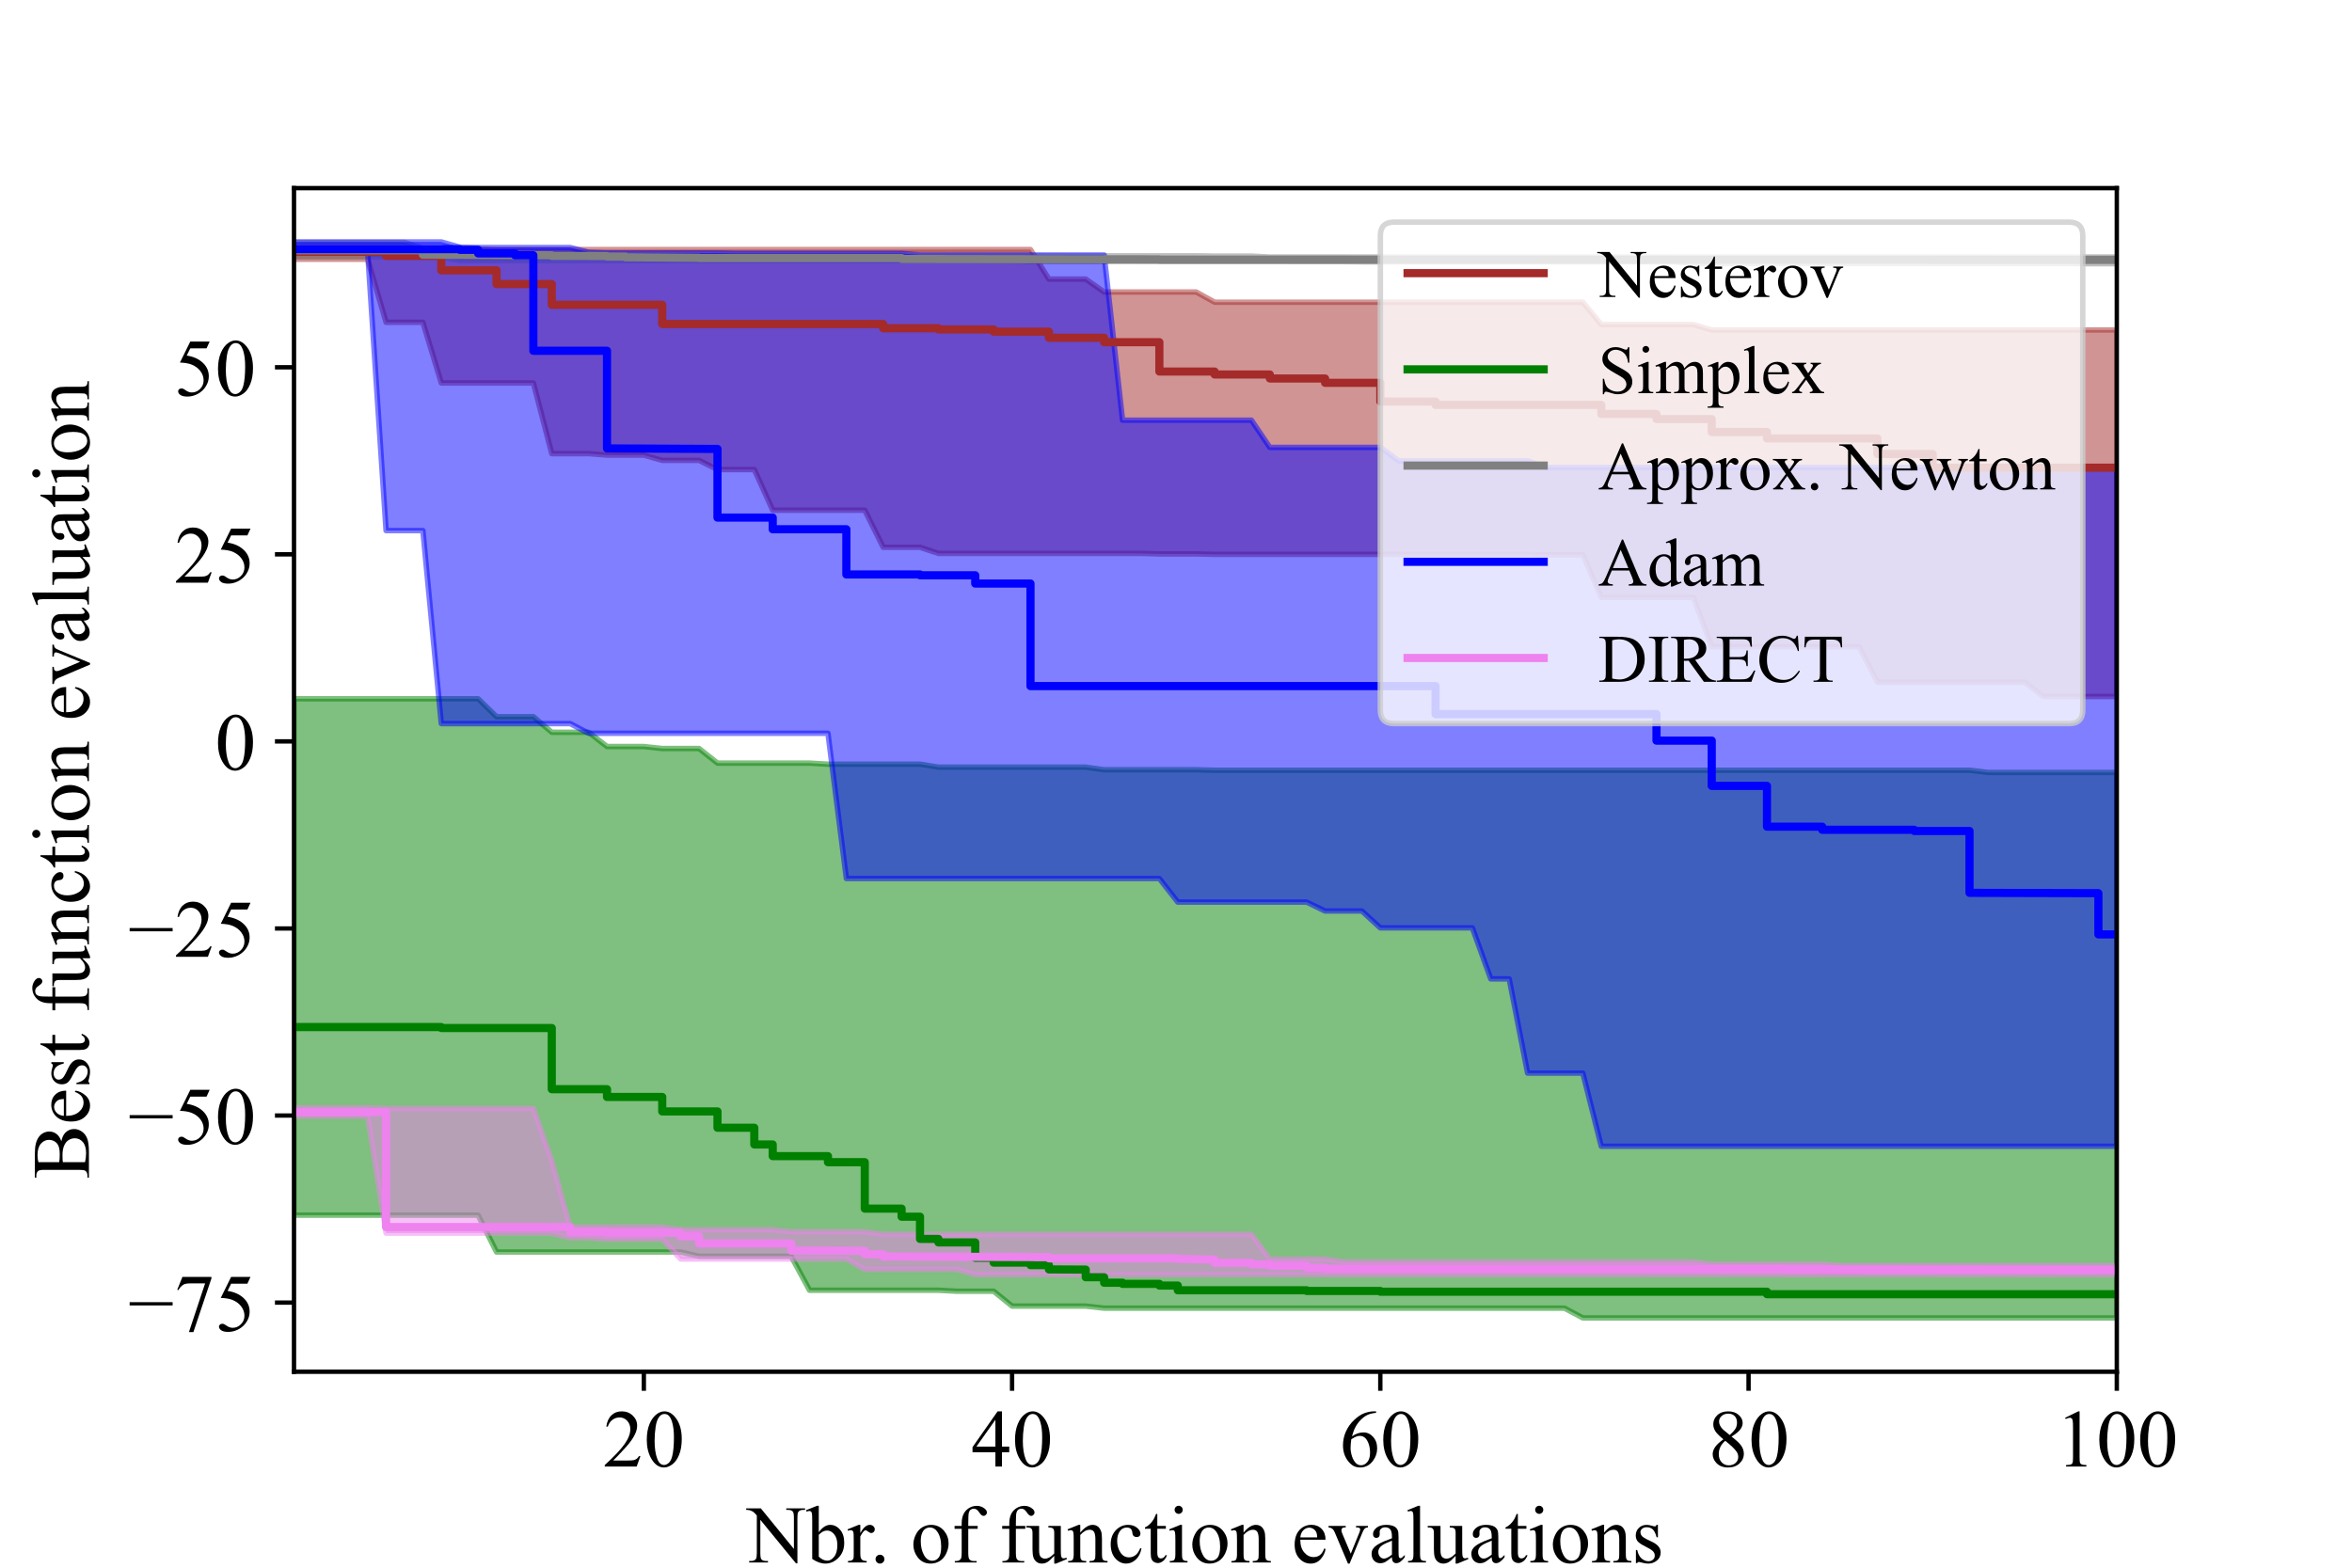 <?xml version="1.0" encoding="utf-8" standalone="no"?>
<!DOCTYPE svg PUBLIC "-//W3C//DTD SVG 1.1//EN"
  "http://www.w3.org/Graphics/SVG/1.1/DTD/svg11.dtd">
<!-- Created with matplotlib (https://matplotlib.org/) -->
<svg height="288pt" version="1.1" viewBox="0 0 432 288" width="432pt" xmlns="http://www.w3.org/2000/svg" xmlns:xlink="http://www.w3.org/1999/xlink">
 <defs>
  <style type="text/css">*{stroke-linecap:butt;stroke-linejoin:round;}</style>
 </defs>
 <g id="figure_1">
  <g id="patch_1">
   <path d="M 0 288 
L 432 288 
L 432 0 
L 0 0 
z
" style="fill:#ffffff;"/>
  </g>
  <g id="axes_1">
   <g id="patch_2">
    <path d="M 54 252 
L 388.8 252 
L 388.8 34.56 
L 54 34.56 
z
" style="fill:#ffffff;"/>
   </g>
   <g id="PolyCollection_1">
    <defs>
     <path d="M 54 -242.253 
L 54 -240.368 
L 57.382 -240.368 
L 60.764 -240.368 
L 64.145 -240.368 
L 67.527 -240.368 
L 70.909 -228.787 
L 74.291 -228.787 
L 77.673 -228.787 
L 81.055 -217.646 
L 84.436 -217.646 
L 87.818 -217.646 
L 91.2 -217.646 
L 94.582 -217.646 
L 97.964 -217.646 
L 101.345 -204.663 
L 104.727 -204.663 
L 108.109 -204.663 
L 111.491 -204.391 
L 114.873 -204.391 
L 118.255 -204.391 
L 121.636 -203.427 
L 125.018 -203.427 
L 128.4 -203.427 
L 131.782 -201.734 
L 135.164 -201.734 
L 138.545 -201.734 
L 141.927 -194.268 
L 145.309 -194.268 
L 148.691 -194.268 
L 152.073 -194.268 
L 155.455 -194.268 
L 158.836 -194.268 
L 162.218 -187.453 
L 165.6 -187.453 
L 168.982 -187.453 
L 172.364 -186.333 
L 175.745 -186.333 
L 179.127 -186.333 
L 182.509 -186.333 
L 185.891 -186.333 
L 189.273 -186.333 
L 192.655 -186.333 
L 196.036 -186.333 
L 199.418 -186.333 
L 202.8 -186.333 
L 206.182 -186.333 
L 209.564 -186.333 
L 212.945 -186.236 
L 216.327 -186.236 
L 219.709 -186.236 
L 223.091 -186.158 
L 226.473 -186.158 
L 229.855 -186.158 
L 233.236 -186.158 
L 236.618 -186.158 
L 240 -186.158 
L 243.382 -186.158 
L 246.764 -186.158 
L 250.145 -186.158 
L 253.527 -186.158 
L 256.909 -186.158 
L 260.291 -186.158 
L 263.673 -186.158 
L 267.055 -186.158 
L 270.436 -186.158 
L 273.818 -186.158 
L 277.2 -186.158 
L 280.582 -186.158 
L 283.964 -186.063 
L 287.345 -186.063 
L 290.727 -186.063 
L 294.109 -178.257 
L 297.491 -178.257 
L 300.873 -178.257 
L 304.255 -178.257 
L 307.636 -178.257 
L 311.018 -178.257 
L 314.4 -169.184 
L 317.782 -169.184 
L 321.164 -169.184 
L 324.545 -169.184 
L 327.927 -169.184 
L 331.309 -169.184 
L 334.691 -169.184 
L 338.073 -169.184 
L 341.455 -169.184 
L 344.836 -162.67 
L 348.218 -162.67 
L 351.6 -162.67 
L 354.982 -162.67 
L 358.364 -162.67 
L 361.745 -162.67 
L 365.127 -162.67 
L 368.509 -162.67 
L 371.891 -162.67 
L 375.273 -160.045 
L 378.655 -160.045 
L 382.036 -160.045 
L 385.418 -160.045 
L 388.8 -160.045 
L 388.8 -227.382 
L 388.8 -227.382 
L 385.418 -227.382 
L 382.036 -227.382 
L 378.655 -227.382 
L 375.273 -227.382 
L 371.891 -227.382 
L 368.509 -227.382 
L 365.127 -227.382 
L 361.745 -227.382 
L 358.364 -227.382 
L 354.982 -227.382 
L 351.6 -227.382 
L 348.218 -227.382 
L 344.836 -227.382 
L 341.455 -227.382 
L 338.073 -227.382 
L 334.691 -227.382 
L 331.309 -227.382 
L 327.927 -227.382 
L 324.545 -227.382 
L 321.164 -227.382 
L 317.782 -227.382 
L 314.4 -227.382 
L 311.018 -228.383 
L 307.636 -228.383 
L 304.255 -228.383 
L 300.873 -228.383 
L 297.491 -228.383 
L 294.109 -228.383 
L 290.727 -232.483 
L 287.345 -232.483 
L 283.964 -232.483 
L 280.582 -232.483 
L 277.2 -232.483 
L 273.818 -232.483 
L 270.436 -232.483 
L 267.055 -232.483 
L 263.673 -232.483 
L 260.291 -232.483 
L 256.909 -232.483 
L 253.527 -232.483 
L 250.145 -232.483 
L 246.764 -232.483 
L 243.382 -232.483 
L 240 -232.483 
L 236.618 -232.483 
L 233.236 -232.483 
L 229.855 -232.483 
L 226.473 -232.483 
L 223.091 -232.483 
L 219.709 -234.357 
L 216.327 -234.357 
L 212.945 -234.357 
L 209.564 -234.357 
L 206.182 -234.357 
L 202.8 -234.357 
L 199.418 -236.732 
L 196.036 -236.732 
L 192.655 -236.732 
L 189.273 -242.154 
L 185.891 -242.154 
L 182.509 -242.154 
L 179.127 -242.154 
L 175.745 -242.154 
L 172.364 -242.154 
L 168.982 -242.154 
L 165.6 -242.154 
L 162.218 -242.154 
L 158.836 -242.154 
L 155.455 -242.154 
L 152.073 -242.154 
L 148.691 -242.154 
L 145.309 -242.154 
L 141.927 -242.154 
L 138.545 -242.154 
L 135.164 -242.154 
L 131.782 -242.154 
L 128.4 -242.154 
L 125.018 -242.154 
L 121.636 -242.154 
L 118.255 -242.154 
L 114.873 -242.154 
L 111.491 -242.154 
L 108.109 -242.154 
L 104.727 -242.154 
L 101.345 -242.154 
L 97.964 -242.154 
L 94.582 -242.154 
L 91.2 -242.154 
L 87.818 -242.253 
L 84.436 -242.253 
L 81.055 -242.253 
L 77.673 -242.253 
L 74.291 -242.253 
L 70.909 -242.253 
L 67.527 -242.253 
L 64.145 -242.253 
L 60.764 -242.253 
L 57.382 -242.253 
L 54 -242.253 
z
" id="mb6d16f0b57" style="stroke:#a52a2a;stroke-opacity:0.5;"/>
    </defs>
    <g clip-path="url(#pbae29043cd)">
     <use style="fill:#a52a2a;fill-opacity:0.5;stroke:#a52a2a;stroke-opacity:0.5;" x="0" xlink:href="#mb6d16f0b57" y="288"/>
    </g>
   </g>
   <g id="PolyCollection_2">
    <defs>
     <path d="M 54 -159.627 
L 54 -64.758 
L 57.382 -64.758 
L 60.764 -64.758 
L 64.145 -64.758 
L 67.527 -64.758 
L 70.909 -64.758 
L 74.291 -64.758 
L 77.673 -64.758 
L 81.055 -64.758 
L 84.436 -64.758 
L 87.818 -64.758 
L 91.2 -57.991 
L 94.582 -57.991 
L 97.964 -57.991 
L 101.345 -57.991 
L 104.727 -57.991 
L 108.109 -57.991 
L 111.491 -57.991 
L 114.873 -57.991 
L 118.255 -57.991 
L 121.636 -57.991 
L 125.018 -57.991 
L 128.4 -57.214 
L 131.782 -57.214 
L 135.164 -57.214 
L 138.545 -57.214 
L 141.927 -57.214 
L 145.309 -57.214 
L 148.691 -50.966 
L 152.073 -50.966 
L 155.455 -50.966 
L 158.836 -50.966 
L 162.218 -50.966 
L 165.6 -50.966 
L 168.982 -50.966 
L 172.364 -50.966 
L 175.745 -50.789 
L 179.127 -50.789 
L 182.509 -50.789 
L 185.891 -48.054 
L 189.273 -48.054 
L 192.655 -48.054 
L 196.036 -48.054 
L 199.418 -48.054 
L 202.8 -47.678 
L 206.182 -47.678 
L 209.564 -47.678 
L 212.945 -47.678 
L 216.327 -47.678 
L 219.709 -47.678 
L 223.091 -47.678 
L 226.473 -47.678 
L 229.855 -47.678 
L 233.236 -47.678 
L 236.618 -47.678 
L 240 -47.678 
L 243.382 -47.678 
L 246.764 -47.678 
L 250.145 -47.678 
L 253.527 -47.678 
L 256.909 -47.678 
L 260.291 -47.678 
L 263.673 -47.678 
L 267.055 -47.678 
L 270.436 -47.678 
L 273.818 -47.678 
L 277.2 -47.678 
L 280.582 -47.678 
L 283.964 -47.678 
L 287.345 -47.678 
L 290.727 -45.884 
L 294.109 -45.884 
L 297.491 -45.884 
L 300.873 -45.884 
L 304.255 -45.884 
L 307.636 -45.884 
L 311.018 -45.884 
L 314.4 -45.884 
L 317.782 -45.884 
L 321.164 -45.884 
L 324.545 -45.884 
L 327.927 -45.884 
L 331.309 -45.884 
L 334.691 -45.884 
L 338.073 -45.884 
L 341.455 -45.884 
L 344.836 -45.884 
L 348.218 -45.884 
L 351.6 -45.884 
L 354.982 -45.884 
L 358.364 -45.884 
L 361.745 -45.884 
L 365.127 -45.884 
L 368.509 -45.884 
L 371.891 -45.884 
L 375.273 -45.884 
L 378.655 -45.884 
L 382.036 -45.884 
L 385.418 -45.884 
L 388.8 -45.884 
L 388.8 -146.094 
L 388.8 -146.094 
L 385.418 -146.094 
L 382.036 -146.094 
L 378.655 -146.094 
L 375.273 -146.094 
L 371.891 -146.094 
L 368.509 -146.094 
L 365.127 -146.094 
L 361.745 -146.496 
L 358.364 -146.496 
L 354.982 -146.496 
L 351.6 -146.496 
L 348.218 -146.496 
L 344.836 -146.496 
L 341.455 -146.496 
L 338.073 -146.496 
L 334.691 -146.496 
L 331.309 -146.496 
L 327.927 -146.496 
L 324.545 -146.496 
L 321.164 -146.496 
L 317.782 -146.496 
L 314.4 -146.496 
L 311.018 -146.496 
L 307.636 -146.496 
L 304.255 -146.496 
L 300.873 -146.496 
L 297.491 -146.496 
L 294.109 -146.496 
L 290.727 -146.496 
L 287.345 -146.496 
L 283.964 -146.496 
L 280.582 -146.496 
L 277.2 -146.496 
L 273.818 -146.496 
L 270.436 -146.496 
L 267.055 -146.496 
L 263.673 -146.496 
L 260.291 -146.496 
L 256.909 -146.496 
L 253.527 -146.496 
L 250.145 -146.496 
L 246.764 -146.496 
L 243.382 -146.496 
L 240 -146.496 
L 236.618 -146.496 
L 233.236 -146.496 
L 229.855 -146.496 
L 226.473 -146.496 
L 223.091 -146.496 
L 219.709 -146.586 
L 216.327 -146.586 
L 212.945 -146.586 
L 209.564 -146.586 
L 206.182 -146.586 
L 202.8 -146.586 
L 199.418 -147.067 
L 196.036 -147.067 
L 192.655 -147.067 
L 189.273 -147.067 
L 185.891 -147.067 
L 182.509 -147.067 
L 179.127 -147.067 
L 175.745 -147.067 
L 172.364 -147.067 
L 168.982 -147.613 
L 165.6 -147.613 
L 162.218 -147.613 
L 158.836 -147.613 
L 155.455 -147.613 
L 152.073 -147.613 
L 148.691 -147.809 
L 145.309 -147.809 
L 141.927 -147.809 
L 138.545 -147.809 
L 135.164 -147.809 
L 131.782 -147.809 
L 128.4 -150.491 
L 125.018 -150.491 
L 121.636 -150.491 
L 118.255 -150.856 
L 114.873 -150.856 
L 111.491 -150.856 
L 108.109 -153.479 
L 104.727 -153.479 
L 101.345 -153.479 
L 97.964 -156.336 
L 94.582 -156.336 
L 91.2 -156.336 
L 87.818 -159.627 
L 84.436 -159.627 
L 81.055 -159.627 
L 77.673 -159.627 
L 74.291 -159.627 
L 70.909 -159.627 
L 67.527 -159.627 
L 64.145 -159.627 
L 60.764 -159.627 
L 57.382 -159.627 
L 54 -159.627 
z
" id="m60f4309bb0" style="stroke:#008000;stroke-opacity:0.5;"/>
    </defs>
    <g clip-path="url(#pbae29043cd)">
     <use style="fill:#008000;fill-opacity:0.5;stroke:#008000;stroke-opacity:0.5;" x="0" xlink:href="#m60f4309bb0" y="288"/>
    </g>
   </g>
   <g id="PolyCollection_3">
    <defs>
     <path d="M 54 -243.483 
L 54 -240.768 
L 57.382 -240.768 
L 60.764 -240.768 
L 64.145 -240.768 
L 67.527 -240.768 
L 70.909 -240.768 
L 74.291 -240.768 
L 77.673 -240.768 
L 81.055 -240.768 
L 84.436 -240.134 
L 87.818 -240.134 
L 91.2 -240.134 
L 94.582 -240.134 
L 97.964 -240.134 
L 101.345 -240.134 
L 104.727 -240.134 
L 108.109 -240.134 
L 111.491 -240.134 
L 114.873 -240.134 
L 118.255 -240.134 
L 121.636 -240.134 
L 125.018 -240.134 
L 128.4 -240.134 
L 131.782 -240.134 
L 135.164 -240.134 
L 138.545 -240.134 
L 141.927 -240.134 
L 145.309 -240.134 
L 148.691 -240.134 
L 152.073 -240.134 
L 155.455 -240.134 
L 158.836 -240.134 
L 162.218 -240.134 
L 165.6 -240.134 
L 168.982 -240.134 
L 172.364 -240.134 
L 175.745 -240.134 
L 179.127 -240.134 
L 182.509 -240.134 
L 185.891 -240.134 
L 189.273 -239.939 
L 192.655 -239.939 
L 196.036 -239.939 
L 199.418 -239.939 
L 202.8 -239.939 
L 206.182 -239.939 
L 209.564 -239.939 
L 212.945 -239.939 
L 216.327 -239.939 
L 219.709 -239.939 
L 223.091 -239.939 
L 226.473 -239.939 
L 229.855 -239.939 
L 233.236 -239.939 
L 236.618 -239.939 
L 240 -239.939 
L 243.382 -239.939 
L 246.764 -239.939 
L 250.145 -239.901 
L 253.527 -239.901 
L 256.909 -239.901 
L 260.291 -239.901 
L 263.673 -239.901 
L 267.055 -239.901 
L 270.436 -239.901 
L 273.818 -239.901 
L 277.2 -239.901 
L 280.582 -239.901 
L 283.964 -239.901 
L 287.345 -239.901 
L 290.727 -239.901 
L 294.109 -239.901 
L 297.491 -239.901 
L 300.873 -239.901 
L 304.255 -239.901 
L 307.636 -239.901 
L 311.018 -239.555 
L 314.4 -239.555 
L 317.782 -239.555 
L 321.164 -239.555 
L 324.545 -239.555 
L 327.927 -239.555 
L 331.309 -239.555 
L 334.691 -239.555 
L 338.073 -239.555 
L 341.455 -239.555 
L 344.836 -239.555 
L 348.218 -239.555 
L 351.6 -239.555 
L 354.982 -239.555 
L 358.364 -239.555 
L 361.745 -239.555 
L 365.127 -239.555 
L 368.509 -239.555 
L 371.891 -239.555 
L 375.273 -239.555 
L 378.655 -239.555 
L 382.036 -239.555 
L 385.418 -239.555 
L 388.8 -239.555 
L 388.8 -240.782 
L 388.8 -240.782 
L 385.418 -240.782 
L 382.036 -240.782 
L 378.655 -240.782 
L 375.273 -240.782 
L 371.891 -240.782 
L 368.509 -240.782 
L 365.127 -240.782 
L 361.745 -240.782 
L 358.364 -240.782 
L 354.982 -240.782 
L 351.6 -240.782 
L 348.218 -240.782 
L 344.836 -240.782 
L 341.455 -240.782 
L 338.073 -240.782 
L 334.691 -240.782 
L 331.309 -240.782 
L 327.927 -240.782 
L 324.545 -240.782 
L 321.164 -240.782 
L 317.782 -240.782 
L 314.4 -240.782 
L 311.018 -240.782 
L 307.636 -240.782 
L 304.255 -240.782 
L 300.873 -240.782 
L 297.491 -240.782 
L 294.109 -240.782 
L 290.727 -240.782 
L 287.345 -240.782 
L 283.964 -240.782 
L 280.582 -240.782 
L 277.2 -240.782 
L 273.818 -240.782 
L 270.436 -240.782 
L 267.055 -240.782 
L 263.673 -240.782 
L 260.291 -240.782 
L 256.909 -240.782 
L 253.527 -240.782 
L 250.145 -240.782 
L 246.764 -240.782 
L 243.382 -240.782 
L 240 -240.782 
L 236.618 -240.782 
L 233.236 -240.782 
L 229.855 -240.957 
L 226.473 -240.957 
L 223.091 -240.957 
L 219.709 -241.006 
L 216.327 -241.006 
L 212.945 -241.006 
L 209.564 -241.006 
L 206.182 -241.006 
L 202.8 -241.006 
L 199.418 -241.006 
L 196.036 -241.006 
L 192.655 -241.006 
L 189.273 -241.02 
L 185.891 -241.02 
L 182.509 -241.02 
L 179.127 -241.02 
L 175.745 -241.02 
L 172.364 -241.02 
L 168.982 -241.02 
L 165.6 -241.171 
L 162.218 -241.171 
L 158.836 -241.171 
L 155.455 -241.171 
L 152.073 -241.171 
L 148.691 -241.171 
L 145.309 -241.171 
L 141.927 -241.171 
L 138.545 -241.237 
L 135.164 -241.237 
L 131.782 -241.237 
L 128.4 -241.237 
L 125.018 -241.237 
L 121.636 -241.237 
L 118.255 -241.237 
L 114.873 -241.237 
L 111.491 -241.485 
L 108.109 -241.503 
L 104.727 -241.503 
L 101.345 -241.503 
L 97.964 -241.595 
L 94.582 -241.595 
L 91.2 -241.595 
L 87.818 -241.595 
L 84.436 -241.927 
L 81.055 -241.927 
L 77.673 -242.387 
L 74.291 -243.483 
L 70.909 -243.483 
L 67.527 -243.483 
L 64.145 -243.483 
L 60.764 -243.483 
L 57.382 -243.483 
L 54 -243.483 
z
" id="m0286f2a337" style="stroke:#808080;stroke-opacity:0.5;"/>
    </defs>
    <g clip-path="url(#pbae29043cd)">
     <use style="fill:#808080;fill-opacity:0.5;stroke:#808080;stroke-opacity:0.5;" x="0" xlink:href="#m0286f2a337" y="288"/>
    </g>
   </g>
   <g id="PolyCollection_4">
    <defs>
     <path d="M 54 -243.556 
L 54 -241.666 
L 57.382 -241.666 
L 60.764 -241.666 
L 64.145 -241.666 
L 67.527 -241.666 
L 70.909 -190.523 
L 74.291 -190.523 
L 77.673 -190.523 
L 81.055 -155.069 
L 84.436 -155.069 
L 87.818 -155.069 
L 91.2 -155.069 
L 94.582 -155.069 
L 97.964 -155.069 
L 101.345 -155.069 
L 104.727 -155.069 
L 108.109 -153.29 
L 111.491 -153.29 
L 114.873 -153.29 
L 118.255 -153.29 
L 121.636 -153.29 
L 125.018 -153.29 
L 128.4 -153.29 
L 131.782 -153.29 
L 135.164 -153.29 
L 138.545 -153.29 
L 141.927 -153.29 
L 145.309 -153.29 
L 148.691 -153.29 
L 152.073 -153.29 
L 155.455 -126.607 
L 158.836 -126.607 
L 162.218 -126.607 
L 165.6 -126.607 
L 168.982 -126.607 
L 172.364 -126.607 
L 175.745 -126.607 
L 179.127 -126.607 
L 182.509 -126.607 
L 185.891 -126.607 
L 189.273 -126.607 
L 192.655 -126.607 
L 196.036 -126.607 
L 199.418 -126.607 
L 202.8 -126.607 
L 206.182 -126.607 
L 209.564 -126.607 
L 212.945 -126.607 
L 216.327 -122.278 
L 219.709 -122.278 
L 223.091 -122.278 
L 226.473 -122.278 
L 229.855 -122.278 
L 233.236 -122.278 
L 236.618 -122.278 
L 240 -122.278 
L 243.382 -120.638 
L 246.764 -120.638 
L 250.145 -120.638 
L 253.527 -117.541 
L 256.909 -117.541 
L 260.291 -117.541 
L 263.673 -117.541 
L 267.055 -117.541 
L 270.436 -117.541 
L 273.818 -108.168 
L 277.2 -108.168 
L 280.582 -90.858 
L 283.964 -90.858 
L 287.345 -90.858 
L 290.727 -90.858 
L 294.109 -77.423 
L 297.491 -77.423 
L 300.873 -77.423 
L 304.255 -77.423 
L 307.636 -77.423 
L 311.018 -77.423 
L 314.4 -77.423 
L 317.782 -77.423 
L 321.164 -77.423 
L 324.545 -77.423 
L 327.927 -77.423 
L 331.309 -77.423 
L 334.691 -77.423 
L 338.073 -77.423 
L 341.455 -77.423 
L 344.836 -77.423 
L 348.218 -77.423 
L 351.6 -77.423 
L 354.982 -77.423 
L 358.364 -77.423 
L 361.745 -77.423 
L 365.127 -77.423 
L 368.509 -77.423 
L 371.891 -77.423 
L 375.273 -77.423 
L 378.655 -77.423 
L 382.036 -77.423 
L 385.418 -77.423 
L 388.8 -77.423 
L 388.8 -202.128 
L 388.8 -202.128 
L 385.418 -202.128 
L 382.036 -202.128 
L 378.655 -202.128 
L 375.273 -202.128 
L 371.891 -202.128 
L 368.509 -202.128 
L 365.127 -202.128 
L 361.745 -202.128 
L 358.364 -202.128 
L 354.982 -202.128 
L 351.6 -202.128 
L 348.218 -202.128 
L 344.836 -202.128 
L 341.455 -202.128 
L 338.073 -202.128 
L 334.691 -202.128 
L 331.309 -202.128 
L 327.927 -202.128 
L 324.545 -202.128 
L 321.164 -202.128 
L 317.782 -202.128 
L 314.4 -202.128 
L 311.018 -202.128 
L 307.636 -202.128 
L 304.255 -202.128 
L 300.873 -202.128 
L 297.491 -202.128 
L 294.109 -202.128 
L 290.727 -202.128 
L 287.345 -202.128 
L 283.964 -202.128 
L 280.582 -203.322 
L 277.2 -203.322 
L 273.818 -203.322 
L 270.436 -203.322 
L 267.055 -203.322 
L 263.673 -203.322 
L 260.291 -203.322 
L 256.909 -203.322 
L 253.527 -205.813 
L 250.145 -205.813 
L 246.764 -205.813 
L 243.382 -205.813 
L 240 -205.813 
L 236.618 -205.813 
L 233.236 -205.813 
L 229.855 -210.808 
L 226.473 -210.808 
L 223.091 -210.808 
L 219.709 -210.808 
L 216.327 -210.808 
L 212.945 -210.808 
L 209.564 -210.808 
L 206.182 -210.808 
L 202.8 -241.157 
L 199.418 -241.157 
L 196.036 -241.157 
L 192.655 -241.157 
L 189.273 -241.157 
L 185.891 -241.157 
L 182.509 -241.157 
L 179.127 -241.157 
L 175.745 -241.157 
L 172.364 -241.157 
L 168.982 -241.157 
L 165.6 -241.445 
L 162.218 -241.445 
L 158.836 -241.445 
L 155.455 -241.445 
L 152.073 -241.445 
L 148.691 -241.445 
L 145.309 -241.445 
L 141.927 -241.445 
L 138.545 -241.445 
L 135.164 -241.445 
L 131.782 -241.52 
L 128.4 -241.52 
L 125.018 -241.52 
L 121.636 -241.52 
L 118.255 -241.52 
L 114.873 -241.52 
L 111.491 -241.52 
L 108.109 -241.646 
L 104.727 -242.529 
L 101.345 -242.529 
L 97.964 -242.529 
L 94.582 -242.529 
L 91.2 -242.529 
L 87.818 -242.529 
L 84.436 -242.595 
L 81.055 -243.556 
L 77.673 -243.556 
L 74.291 -243.556 
L 70.909 -243.556 
L 67.527 -243.556 
L 64.145 -243.556 
L 60.764 -243.556 
L 57.382 -243.556 
L 54 -243.556 
z
" id="m2f673fc499" style="stroke:#0000ff;stroke-opacity:0.5;"/>
    </defs>
    <g clip-path="url(#pbae29043cd)">
     <use style="fill:#0000ff;fill-opacity:0.5;stroke:#0000ff;stroke-opacity:0.5;" x="0" xlink:href="#m2f673fc499" y="288"/>
    </g>
   </g>
   <g id="PolyCollection_5">
    <defs>
     <path d="M 54 -84.489 
L 54 -82.953 
L 57.382 -82.953 
L 60.764 -82.953 
L 64.145 -82.953 
L 67.527 -82.953 
L 70.909 -61.461 
L 74.291 -61.461 
L 77.673 -61.461 
L 81.055 -61.461 
L 84.436 -61.461 
L 87.818 -61.461 
L 91.2 -61.461 
L 94.582 -61.461 
L 97.964 -61.461 
L 101.345 -61.461 
L 104.727 -60.596 
L 108.109 -60.596 
L 111.491 -60.334 
L 114.873 -60.334 
L 118.255 -60.334 
L 121.636 -60.334 
L 125.018 -56.71 
L 128.4 -56.71 
L 131.782 -56.71 
L 135.164 -56.71 
L 138.545 -56.71 
L 141.927 -56.71 
L 145.309 -56.71 
L 148.691 -56.71 
L 152.073 -56.71 
L 155.455 -56.71 
L 158.836 -54.798 
L 162.218 -54.798 
L 165.6 -54.798 
L 168.982 -54.798 
L 172.364 -54.798 
L 175.745 -54.798 
L 179.127 -53.825 
L 182.509 -53.825 
L 185.891 -53.825 
L 189.273 -53.825 
L 192.655 -53.825 
L 196.036 -53.825 
L 199.418 -53.825 
L 202.8 -53.825 
L 206.182 -53.825 
L 209.564 -53.825 
L 212.945 -53.825 
L 216.327 -53.825 
L 219.709 -53.825 
L 223.091 -53.825 
L 226.473 -53.825 
L 229.855 -53.825 
L 233.236 -53.825 
L 236.618 -53.825 
L 240 -53.825 
L 243.382 -53.825 
L 246.764 -53.825 
L 250.145 -53.825 
L 253.527 -53.825 
L 256.909 -53.825 
L 260.291 -53.825 
L 263.673 -53.825 
L 267.055 -53.825 
L 270.436 -53.825 
L 273.818 -53.825 
L 277.2 -53.825 
L 280.582 -53.825 
L 283.964 -53.825 
L 287.345 -53.825 
L 290.727 -53.825 
L 294.109 -53.825 
L 297.491 -53.825 
L 300.873 -53.825 
L 304.255 -53.825 
L 307.636 -53.825 
L 311.018 -53.825 
L 314.4 -53.825 
L 317.782 -53.825 
L 321.164 -53.825 
L 324.545 -53.825 
L 327.927 -53.825 
L 331.309 -53.825 
L 334.691 -53.825 
L 338.073 -53.825 
L 341.455 -53.825 
L 344.836 -53.825 
L 348.218 -53.825 
L 351.6 -53.825 
L 354.982 -53.825 
L 358.364 -53.825 
L 361.745 -53.825 
L 365.127 -53.825 
L 368.509 -53.825 
L 371.891 -53.825 
L 375.273 -53.825 
L 378.655 -53.825 
L 382.036 -53.825 
L 385.418 -53.825 
L 388.8 -53.825 
L 388.8 -55.511 
L 388.8 -55.511 
L 385.418 -55.511 
L 382.036 -55.511 
L 378.655 -55.511 
L 375.273 -55.511 
L 371.891 -55.511 
L 368.509 -55.511 
L 365.127 -55.511 
L 361.745 -55.511 
L 358.364 -55.511 
L 354.982 -55.511 
L 351.6 -55.511 
L 348.218 -55.511 
L 344.836 -55.511 
L 341.455 -55.511 
L 338.073 -55.511 
L 334.691 -55.789 
L 331.309 -55.789 
L 327.927 -55.789 
L 324.545 -55.789 
L 321.164 -55.789 
L 317.782 -55.789 
L 314.4 -55.789 
L 311.018 -56.203 
L 307.636 -56.203 
L 304.255 -56.203 
L 300.873 -56.203 
L 297.491 -56.203 
L 294.109 -56.203 
L 290.727 -56.203 
L 287.345 -56.203 
L 283.964 -56.203 
L 280.582 -56.203 
L 277.2 -56.203 
L 273.818 -56.203 
L 270.436 -56.203 
L 267.055 -56.203 
L 263.673 -56.203 
L 260.291 -56.203 
L 256.909 -56.203 
L 253.527 -56.203 
L 250.145 -56.203 
L 246.764 -56.203 
L 243.382 -56.71 
L 240 -56.71 
L 236.618 -56.71 
L 233.236 -56.71 
L 229.855 -61.26 
L 226.473 -61.26 
L 223.091 -61.26 
L 219.709 -61.26 
L 216.327 -61.26 
L 212.945 -61.26 
L 209.564 -61.26 
L 206.182 -61.26 
L 202.8 -61.26 
L 199.418 -61.26 
L 196.036 -61.26 
L 192.655 -61.26 
L 189.273 -61.26 
L 185.891 -61.26 
L 182.509 -61.26 
L 179.127 -61.26 
L 175.745 -61.26 
L 172.364 -61.26 
L 168.982 -61.26 
L 165.6 -61.26 
L 162.218 -61.26 
L 158.836 -61.707 
L 155.455 -61.707 
L 152.073 -61.707 
L 148.691 -61.707 
L 145.309 -61.707 
L 141.927 -62.09 
L 138.545 -62.09 
L 135.164 -62.09 
L 131.782 -62.09 
L 128.4 -62.09 
L 125.018 -62.09 
L 121.636 -62.58 
L 118.255 -62.58 
L 114.873 -62.58 
L 111.491 -62.58 
L 108.109 -62.58 
L 104.727 -62.58 
L 101.345 -74.783 
L 97.964 -84.383 
L 94.582 -84.383 
L 91.2 -84.383 
L 87.818 -84.383 
L 84.436 -84.383 
L 81.055 -84.383 
L 77.673 -84.383 
L 74.291 -84.383 
L 70.909 -84.383 
L 67.527 -84.489 
L 64.145 -84.489 
L 60.764 -84.489 
L 57.382 -84.489 
L 54 -84.489 
z
" id="mcd404bfcfa" style="stroke:#ee82ee;stroke-opacity:0.5;"/>
    </defs>
    <g clip-path="url(#pbae29043cd)">
     <use style="fill:#ee82ee;fill-opacity:0.5;stroke:#ee82ee;stroke-opacity:0.5;" x="0" xlink:href="#mcd404bfcfa" y="288"/>
    </g>
   </g>
   <g id="matplotlib.axis_1">
    <g id="xtick_1">
     <g id="line2d_1">
      <defs>
       <path d="M 0 0 
L 0 3.5 
" id="mc1116cad9c" style="stroke:#000000;stroke-width:0.8;"/>
      </defs>
      <g>
       <use style="stroke:#000000;stroke-width:0.8;" x="118.255" xlink:href="#mc1116cad9c" y="252"/>
      </g>
     </g>
     <g id="text_1">
      <!-- 20 -->
      <g transform="translate(110.755 269.416)scale(0.15 -0.15)">
       <defs>
        <path d="M 45.844 12.75 
L 41.219 0 
L 2.156 0 
L 2.156 1.812 
Q 19.391 17.531 26.422 27.484 
Q 33.453 37.453 33.453 45.703 
Q 33.453 52 29.594 56.047 
Q 25.734 60.109 20.359 60.109 
Q 15.484 60.109 11.594 57.25 
Q 7.719 54.391 5.859 48.875 
L 4.047 48.875 
Q 5.281 57.906 10.328 62.734 
Q 15.375 67.578 22.953 67.578 
Q 31 67.578 36.391 62.406 
Q 41.797 57.234 41.797 50.203 
Q 41.797 45.172 39.453 40.141 
Q 35.844 32.234 27.734 23.391 
Q 15.578 10.109 12.547 7.375 
L 29.828 7.375 
Q 35.109 7.375 37.234 7.766 
Q 39.359 8.156 41.062 9.344 
Q 42.781 10.547 44.047 12.75 
z
" id="TimesNewRomanPSMT-50"/>
        <path d="M 3.609 32.719 
Q 3.609 44.047 7.031 52.219 
Q 10.453 60.406 16.109 64.406 
Q 20.516 67.578 25.203 67.578 
Q 32.812 67.578 38.875 59.812 
Q 46.438 50.203 46.438 33.734 
Q 46.438 22.219 43.109 14.156 
Q 39.797 6.109 34.641 2.469 
Q 29.5 -1.172 24.703 -1.172 
Q 15.234 -1.172 8.938 10.016 
Q 3.609 19.438 3.609 32.719 
z
M 13.188 31.5 
Q 13.188 17.828 16.547 9.188 
Q 19.344 1.906 24.859 1.906 
Q 27.484 1.906 30.312 4.266 
Q 33.156 6.641 34.625 12.203 
Q 36.859 20.609 36.859 35.891 
Q 36.859 47.219 34.516 54.781 
Q 32.766 60.406 29.984 62.75 
Q 27.984 64.359 25.141 64.359 
Q 21.828 64.359 19.234 61.375 
Q 15.719 57.328 14.453 48.625 
Q 13.188 39.938 13.188 31.5 
z
" id="TimesNewRomanPSMT-48"/>
       </defs>
       <use xlink:href="#TimesNewRomanPSMT-50"/>
       <use x="50" xlink:href="#TimesNewRomanPSMT-48"/>
      </g>
     </g>
    </g>
    <g id="xtick_2">
     <g id="line2d_2">
      <g>
       <use style="stroke:#000000;stroke-width:0.8;" x="185.891" xlink:href="#mc1116cad9c" y="252"/>
      </g>
     </g>
     <g id="text_2">
      <!-- 40 -->
      <g transform="translate(178.391 269.416)scale(0.15 -0.15)">
       <defs>
        <path d="M 46.531 24.422 
L 46.531 17.484 
L 37.641 17.484 
L 37.641 0 
L 29.594 0 
L 29.594 17.484 
L 1.562 17.484 
L 1.562 23.734 
L 32.281 67.578 
L 37.641 67.578 
L 37.641 24.422 
z
M 29.594 24.422 
L 29.594 57.281 
L 6.344 24.422 
z
" id="TimesNewRomanPSMT-52"/>
       </defs>
       <use xlink:href="#TimesNewRomanPSMT-52"/>
       <use x="50" xlink:href="#TimesNewRomanPSMT-48"/>
      </g>
     </g>
    </g>
    <g id="xtick_3">
     <g id="line2d_3">
      <g>
       <use style="stroke:#000000;stroke-width:0.8;" x="253.527" xlink:href="#mc1116cad9c" y="252"/>
      </g>
     </g>
     <g id="text_3">
      <!-- 60 -->
      <g transform="translate(246.027 269.416)scale(0.15 -0.15)">
       <defs>
        <path d="M 44.828 67.578 
L 44.828 65.766 
Q 38.375 65.141 34.297 63.203 
Q 30.219 61.281 26.234 57.328 
Q 22.266 53.375 19.656 48.516 
Q 17.047 43.656 15.281 36.969 
Q 22.312 41.797 29.391 41.797 
Q 36.188 41.797 41.156 36.328 
Q 46.141 30.859 46.141 22.266 
Q 46.141 13.969 41.109 7.125 
Q 35.062 -1.172 25.094 -1.172 
Q 18.312 -1.172 13.578 3.328 
Q 4.297 12.062 4.297 25.984 
Q 4.297 34.859 7.859 42.859 
Q 11.422 50.875 18.031 57.078 
Q 24.656 63.281 30.703 65.422 
Q 36.766 67.578 42 67.578 
z
M 14.453 33.406 
Q 13.578 26.812 13.578 22.75 
Q 13.578 18.062 15.312 12.562 
Q 17.047 7.078 20.453 3.859 
Q 22.953 1.562 26.516 1.562 
Q 30.766 1.562 34.109 5.562 
Q 37.453 9.578 37.453 17 
Q 37.453 25.344 34.125 31.438 
Q 30.812 37.547 24.703 37.547 
Q 22.859 37.547 20.734 36.766 
Q 18.609 35.984 14.453 33.406 
z
" id="TimesNewRomanPSMT-54"/>
       </defs>
       <use xlink:href="#TimesNewRomanPSMT-54"/>
       <use x="50" xlink:href="#TimesNewRomanPSMT-48"/>
      </g>
     </g>
    </g>
    <g id="xtick_4">
     <g id="line2d_4">
      <g>
       <use style="stroke:#000000;stroke-width:0.8;" x="321.164" xlink:href="#mc1116cad9c" y="252"/>
      </g>
     </g>
     <g id="text_4">
      <!-- 80 -->
      <g transform="translate(313.664 269.416)scale(0.15 -0.15)">
       <defs>
        <path d="M 19.188 33.344 
Q 11.328 39.797 9.047 43.703 
Q 6.781 47.609 6.781 51.812 
Q 6.781 58.25 11.766 62.906 
Q 16.75 67.578 25 67.578 
Q 33.016 67.578 37.891 63.234 
Q 42.781 58.891 42.781 53.328 
Q 42.781 49.609 40.141 45.75 
Q 37.5 41.891 29.156 36.672 
Q 37.75 30.031 40.531 26.219 
Q 44.234 21.234 44.234 15.719 
Q 44.234 8.734 38.906 3.781 
Q 33.594 -1.172 24.953 -1.172 
Q 15.531 -1.172 10.25 4.734 
Q 6.062 9.469 6.062 15.094 
Q 6.062 19.484 9.016 23.797 
Q 11.969 28.125 19.188 33.344 
z
M 26.859 38.578 
Q 32.719 43.844 34.281 46.891 
Q 35.844 49.953 35.844 53.812 
Q 35.844 58.938 32.953 61.844 
Q 30.078 64.75 25.094 64.75 
Q 20.125 64.75 17 61.859 
Q 13.875 58.984 13.875 55.125 
Q 13.875 52.594 15.156 50.047 
Q 16.453 47.516 18.844 45.219 
z
M 21.484 31.5 
Q 17.438 28.078 15.484 24.047 
Q 13.531 20.016 13.531 15.328 
Q 13.531 9.031 16.969 5.25 
Q 20.406 1.469 25.734 1.469 
Q 31 1.469 34.172 4.438 
Q 37.359 7.422 37.359 11.672 
Q 37.359 15.188 35.5 17.969 
Q 32.031 23.141 21.484 31.5 
z
" id="TimesNewRomanPSMT-56"/>
       </defs>
       <use xlink:href="#TimesNewRomanPSMT-56"/>
       <use x="50" xlink:href="#TimesNewRomanPSMT-48"/>
      </g>
     </g>
    </g>
    <g id="xtick_5">
     <g id="line2d_5">
      <g>
       <use style="stroke:#000000;stroke-width:0.8;" x="388.8" xlink:href="#mc1116cad9c" y="252"/>
      </g>
     </g>
     <g id="text_5">
      <!-- 100 -->
      <g transform="translate(377.55 269.416)scale(0.15 -0.15)">
       <defs>
        <path d="M 11.719 59.719 
L 27.828 67.578 
L 29.438 67.578 
L 29.438 11.672 
Q 29.438 6.109 29.906 4.734 
Q 30.375 3.375 31.828 2.641 
Q 33.297 1.906 37.797 1.812 
L 37.797 0 
L 12.891 0 
L 12.891 1.812 
Q 17.578 1.906 18.938 2.609 
Q 20.312 3.328 20.844 4.516 
Q 21.391 5.719 21.391 11.672 
L 21.391 47.406 
Q 21.391 54.641 20.906 56.688 
Q 20.562 58.25 19.656 58.984 
Q 18.75 59.719 17.484 59.719 
Q 15.672 59.719 12.453 58.203 
z
" id="TimesNewRomanPSMT-49"/>
       </defs>
       <use xlink:href="#TimesNewRomanPSMT-49"/>
       <use x="50" xlink:href="#TimesNewRomanPSMT-48"/>
       <use x="100" xlink:href="#TimesNewRomanPSMT-48"/>
      </g>
     </g>
    </g>
    <g id="text_6">
     <!-- Nbr. of function evaluations -->
     <g transform="translate(137.25 287.04)scale(0.15 -0.15)">
      <defs>
       <path d="M -1.312 66.219 
L 16.656 66.219 
L 57.125 16.547 
L 57.125 54.734 
Q 57.125 60.844 55.766 62.359 
Q 53.953 64.406 50.047 64.406 
L 47.75 64.406 
L 47.75 66.219 
L 70.797 66.219 
L 70.797 64.406 
L 68.453 64.406 
Q 64.266 64.406 62.5 61.859 
Q 61.422 60.297 61.422 54.734 
L 61.422 -1.078 
L 59.672 -1.078 
L 16.016 52.25 
L 16.016 11.469 
Q 16.016 5.375 17.328 3.859 
Q 19.188 1.812 23.047 1.812 
L 25.391 1.812 
L 25.391 0 
L 2.344 0 
L 2.344 1.812 
L 4.641 1.812 
Q 8.891 1.812 10.641 4.344 
Q 11.719 5.906 11.719 11.469 
L 11.719 57.516 
Q 8.844 60.891 7.344 61.953 
Q 5.859 63.031 2.984 63.969 
Q 1.562 64.406 -1.312 64.406 
z
" id="TimesNewRomanPSMT-78"/>
       <path d="M 15.375 37.016 
Q 21.875 46.047 29.391 46.047 
Q 36.281 46.047 41.406 40.156 
Q 46.531 34.281 46.531 24.078 
Q 46.531 12.156 38.625 4.891 
Q 31.844 -1.375 23.484 -1.375 
Q 19.578 -1.375 15.547 0.047 
Q 11.531 1.469 7.328 4.297 
L 7.328 50.641 
Q 7.328 58.25 6.953 60 
Q 6.594 61.766 5.812 62.391 
Q 5.031 63.031 3.859 63.031 
Q 2.484 63.031 0.438 62.25 
L -0.25 63.969 
L 13.188 69.438 
L 15.375 69.438 
z
M 15.375 33.891 
L 15.375 7.125 
Q 17.875 4.688 20.531 3.438 
Q 23.188 2.203 25.984 2.203 
Q 30.422 2.203 34.25 7.078 
Q 38.094 11.969 38.094 21.297 
Q 38.094 29.891 34.25 34.5 
Q 30.422 39.109 25.531 39.109 
Q 22.953 39.109 20.359 37.797 
Q 18.406 36.812 15.375 33.891 
z
" id="TimesNewRomanPSMT-98"/>
       <path d="M 16.219 46.047 
L 16.219 35.984 
Q 21.828 46.047 27.734 46.047 
Q 30.422 46.047 32.172 44.406 
Q 33.938 42.781 33.938 40.625 
Q 33.938 38.719 32.656 37.391 
Q 31.391 36.078 29.641 36.078 
Q 27.938 36.078 25.812 37.766 
Q 23.688 39.453 22.656 39.453 
Q 21.781 39.453 20.75 38.484 
Q 18.562 36.469 16.219 31.891 
L 16.219 10.453 
Q 16.219 6.734 17.141 4.828 
Q 17.781 3.516 19.391 2.641 
Q 21 1.766 24.031 1.766 
L 24.031 0 
L 1.125 0 
L 1.125 1.766 
Q 4.547 1.766 6.203 2.828 
Q 7.422 3.609 7.906 5.328 
Q 8.156 6.156 8.156 10.062 
L 8.156 27.391 
Q 8.156 35.203 7.828 36.688 
Q 7.516 38.188 6.656 38.859 
Q 5.812 39.547 4.547 39.547 
Q 3.031 39.547 1.125 38.812 
L 0.641 40.578 
L 14.156 46.047 
z
" id="TimesNewRomanPSMT-114"/>
       <path d="M 12.5 9.469 
Q 14.797 9.469 16.359 7.875 
Q 17.922 6.297 17.922 4.047 
Q 17.922 1.812 16.328 0.219 
Q 14.75 -1.375 12.5 -1.375 
Q 10.25 -1.375 8.656 0.219 
Q 7.078 1.812 7.078 4.047 
Q 7.078 6.344 8.656 7.906 
Q 10.25 9.469 12.5 9.469 
z
" id="TimesNewRomanPSMT-46"/>
       <path id="TimesNewRomanPSMT-32"/>
       <path d="M 25 46.047 
Q 35.156 46.047 41.312 38.328 
Q 46.531 31.734 46.531 23.188 
Q 46.531 17.188 43.641 11.031 
Q 40.766 4.891 35.719 1.75 
Q 30.672 -1.375 24.469 -1.375 
Q 14.359 -1.375 8.406 6.688 
Q 3.375 13.484 3.375 21.922 
Q 3.375 28.078 6.422 34.156 
Q 9.469 40.234 14.453 43.141 
Q 19.438 46.047 25 46.047 
z
M 23.484 42.875 
Q 20.906 42.875 18.281 41.328 
Q 15.672 39.797 14.062 35.938 
Q 12.453 32.078 12.453 26.031 
Q 12.453 16.266 16.328 9.172 
Q 20.219 2.094 26.562 2.094 
Q 31.297 2.094 34.375 6 
Q 37.453 9.906 37.453 19.438 
Q 37.453 31.344 32.328 38.188 
Q 28.859 42.875 23.484 42.875 
z
" id="TimesNewRomanPSMT-111"/>
       <path d="M 20.609 41.219 
L 20.609 11.812 
Q 20.609 5.562 21.969 3.906 
Q 23.781 1.766 26.812 1.766 
L 30.859 1.766 
L 30.859 0 
L 4.156 0 
L 4.156 1.766 
L 6.156 1.766 
Q 8.109 1.766 9.719 2.734 
Q 11.328 3.719 11.938 5.375 
Q 12.547 7.031 12.547 11.812 
L 12.547 41.219 
L 3.859 41.219 
L 3.859 44.734 
L 12.547 44.734 
L 12.547 47.656 
Q 12.547 54.344 14.688 58.984 
Q 16.844 63.625 21.266 66.484 
Q 25.688 69.344 31.203 69.344 
Q 36.328 69.344 40.625 66.016 
Q 43.453 63.812 43.453 61.078 
Q 43.453 59.625 42.188 58.328 
Q 40.922 57.031 39.453 57.031 
Q 38.328 57.031 37.078 57.828 
Q 35.844 58.641 34.031 61.297 
Q 32.234 63.969 30.719 64.891 
Q 29.203 65.828 27.344 65.828 
Q 25.094 65.828 23.531 64.625 
Q 21.969 63.422 21.281 60.906 
Q 20.609 58.406 20.609 47.953 
L 20.609 44.734 
L 32.125 44.734 
L 32.125 41.219 
z
" id="TimesNewRomanPSMT-102"/>
       <path d="M 42.328 44.734 
L 42.328 17.625 
Q 42.328 9.859 42.688 8.125 
Q 43.062 6.391 43.859 5.703 
Q 44.672 5.031 45.75 5.031 
Q 47.266 5.031 49.172 5.859 
L 49.859 4.156 
L 36.469 -1.375 
L 34.281 -1.375 
L 34.281 8.109 
Q 28.516 1.859 25.484 0.234 
Q 22.469 -1.375 19.094 -1.375 
Q 15.328 -1.375 12.562 0.797 
Q 9.812 2.984 8.734 6.391 
Q 7.672 9.812 7.672 16.062 
L 7.672 36.031 
Q 7.672 39.203 6.984 40.422 
Q 6.297 41.656 4.953 42.312 
Q 3.609 42.969 0.094 42.922 
L 0.094 44.734 
L 15.766 44.734 
L 15.766 14.797 
Q 15.766 8.547 17.938 6.594 
Q 20.125 4.641 23.188 4.641 
Q 25.297 4.641 27.953 5.953 
Q 30.609 7.281 34.281 10.984 
L 34.281 36.328 
Q 34.281 40.141 32.891 41.484 
Q 31.5 42.828 27.094 42.922 
L 27.094 44.734 
z
" id="TimesNewRomanPSMT-117"/>
       <path d="M 16.156 36.578 
Q 24.031 46.047 31.156 46.047 
Q 34.812 46.047 37.453 44.219 
Q 40.094 42.391 41.656 38.188 
Q 42.719 35.25 42.719 29.203 
L 42.719 10.109 
Q 42.719 5.859 43.406 4.344 
Q 43.953 3.125 45.141 2.438 
Q 46.344 1.766 49.562 1.766 
L 49.562 0 
L 27.438 0 
L 27.438 1.766 
L 28.375 1.766 
Q 31.5 1.766 32.734 2.703 
Q 33.984 3.656 34.469 5.516 
Q 34.672 6.25 34.672 10.109 
L 34.672 28.422 
Q 34.672 34.516 33.078 37.281 
Q 31.5 40.047 27.734 40.047 
Q 21.922 40.047 16.156 33.688 
L 16.156 10.109 
Q 16.156 5.562 16.703 4.5 
Q 17.391 3.078 18.578 2.422 
Q 19.781 1.766 23.438 1.766 
L 23.438 0 
L 1.312 0 
L 1.312 1.766 
L 2.297 1.766 
Q 5.719 1.766 6.906 3.484 
Q 8.109 5.219 8.109 10.109 
L 8.109 26.703 
Q 8.109 34.766 7.734 36.516 
Q 7.375 38.281 6.609 38.906 
Q 5.859 39.547 4.594 39.547 
Q 3.219 39.547 1.312 38.812 
L 0.594 40.578 
L 14.062 46.047 
L 16.156 46.047 
z
" id="TimesNewRomanPSMT-110"/>
       <path d="M 41.109 17 
Q 39.312 8.156 34.031 3.391 
Q 28.766 -1.375 22.359 -1.375 
Q 14.75 -1.375 9.078 5.016 
Q 3.422 11.422 3.422 22.312 
Q 3.422 32.859 9.688 39.453 
Q 15.969 46.047 24.75 46.047 
Q 31.344 46.047 35.594 42.547 
Q 39.844 39.062 39.844 35.297 
Q 39.844 33.453 38.641 32.297 
Q 37.453 31.156 35.297 31.156 
Q 32.422 31.156 30.953 33.016 
Q 30.125 34.031 29.859 36.906 
Q 29.594 39.797 27.875 41.312 
Q 26.172 42.781 23.141 42.781 
Q 18.266 42.781 15.281 39.156 
Q 11.328 34.375 11.328 26.516 
Q 11.328 18.5 15.25 12.375 
Q 19.188 6.25 25.875 6.25 
Q 30.672 6.25 34.469 9.516 
Q 37.156 11.766 39.703 17.672 
z
" id="TimesNewRomanPSMT-99"/>
       <path d="M 16.109 59.422 
L 16.109 44.734 
L 26.562 44.734 
L 26.562 41.312 
L 16.109 41.312 
L 16.109 12.312 
Q 16.109 7.953 17.359 6.438 
Q 18.609 4.938 20.562 4.938 
Q 22.172 4.938 23.688 5.938 
Q 25.203 6.938 26.031 8.891 
L 27.938 8.891 
Q 26.219 4.109 23.094 1.688 
Q 19.969 -0.734 16.656 -0.734 
Q 14.406 -0.734 12.25 0.516 
Q 10.109 1.766 9.078 4.078 
Q 8.062 6.391 8.062 11.234 
L 8.062 41.312 
L 0.984 41.312 
L 0.984 42.922 
Q 3.656 44 6.469 46.562 
Q 9.281 49.125 11.469 52.641 
Q 12.594 54.5 14.594 59.422 
z
" id="TimesNewRomanPSMT-116"/>
       <path d="M 14.5 69.438 
Q 16.547 69.438 17.984 67.984 
Q 19.438 66.547 19.438 64.5 
Q 19.438 62.453 17.984 60.984 
Q 16.547 59.516 14.5 59.516 
Q 12.453 59.516 10.984 60.984 
Q 9.516 62.453 9.516 64.5 
Q 9.516 66.547 10.953 67.984 
Q 12.406 69.438 14.5 69.438 
z
M 18.562 46.047 
L 18.562 10.109 
Q 18.562 5.906 19.172 4.516 
Q 19.781 3.125 20.969 2.438 
Q 22.172 1.766 25.344 1.766 
L 25.344 0 
L 3.609 0 
L 3.609 1.766 
Q 6.891 1.766 8 2.391 
Q 9.125 3.031 9.781 4.484 
Q 10.453 5.953 10.453 10.109 
L 10.453 27.344 
Q 10.453 34.625 10.016 36.766 
Q 9.672 38.328 8.938 38.938 
Q 8.203 39.547 6.938 39.547 
Q 5.562 39.547 3.609 38.812 
L 2.938 40.578 
L 16.406 46.047 
z
" id="TimesNewRomanPSMT-105"/>
       <path d="M 10.641 27.875 
Q 10.594 17.922 15.484 12.25 
Q 20.359 6.594 26.953 6.594 
Q 31.344 6.594 34.594 9 
Q 37.844 11.422 40.047 17.281 
L 41.547 16.312 
Q 40.531 9.625 35.594 4.125 
Q 30.672 -1.375 23.25 -1.375 
Q 15.188 -1.375 9.453 4.906 
Q 3.719 11.188 3.719 21.781 
Q 3.719 33.25 9.594 39.672 
Q 15.484 46.094 24.359 46.094 
Q 31.891 46.094 36.719 41.141 
Q 41.547 36.188 41.547 27.875 
z
M 10.641 30.719 
L 31.344 30.719 
Q 31.109 35.016 30.328 36.766 
Q 29.109 39.5 26.688 41.062 
Q 24.266 42.625 21.625 42.625 
Q 17.578 42.625 14.375 39.469 
Q 11.188 36.328 10.641 30.719 
z
" id="TimesNewRomanPSMT-101"/>
       <path d="M 0.828 44.734 
L 21.875 44.734 
L 21.875 42.922 
L 20.516 42.922 
Q 18.609 42.922 17.609 41.984 
Q 16.609 41.062 16.609 39.5 
Q 16.609 37.797 17.625 35.453 
L 28.031 10.75 
L 38.484 36.375 
Q 39.594 39.109 39.594 40.531 
Q 39.594 41.219 39.203 41.656 
Q 38.672 42.391 37.844 42.656 
Q 37.016 42.922 34.469 42.922 
L 34.469 44.734 
L 49.078 44.734 
L 49.078 42.922 
Q 46.531 42.719 45.562 41.891 
Q 43.844 40.438 42.484 37.016 
L 26.609 -1.375 
L 24.609 -1.375 
L 8.641 36.375 
Q 7.562 39.016 6.578 40.156 
Q 5.609 41.312 4.109 42.094 
Q 3.266 42.531 0.828 42.922 
z
" id="TimesNewRomanPSMT-118"/>
       <path d="M 28.469 6.453 
Q 21.578 1.125 19.828 0.297 
Q 17.188 -0.922 14.203 -0.922 
Q 9.578 -0.922 6.562 2.25 
Q 3.562 5.422 3.562 10.594 
Q 3.562 13.875 5.031 16.266 
Q 7.031 19.578 11.984 22.5 
Q 16.938 25.438 28.469 29.641 
L 28.469 31.391 
Q 28.469 38.094 26.344 40.578 
Q 24.219 43.062 20.172 43.062 
Q 17.094 43.062 15.281 41.406 
Q 13.422 39.75 13.422 37.594 
L 13.531 34.766 
Q 13.531 32.516 12.375 31.297 
Q 11.234 30.078 9.375 30.078 
Q 7.562 30.078 6.422 31.344 
Q 5.281 32.625 5.281 34.812 
Q 5.281 39.016 9.578 42.531 
Q 13.875 46.047 21.625 46.047 
Q 27.594 46.047 31.391 44.047 
Q 34.281 42.531 35.641 39.312 
Q 36.531 37.203 36.531 30.719 
L 36.531 15.531 
Q 36.531 9.125 36.766 7.688 
Q 37.016 6.25 37.578 5.766 
Q 38.141 5.281 38.875 5.281 
Q 39.656 5.281 40.234 5.609 
Q 41.266 6.25 44.188 9.188 
L 44.188 6.453 
Q 38.719 -0.875 33.734 -0.875 
Q 31.344 -0.875 29.922 0.781 
Q 28.516 2.438 28.469 6.453 
z
M 28.469 9.625 
L 28.469 26.656 
Q 21.094 23.734 18.953 22.516 
Q 15.094 20.359 13.422 18.016 
Q 11.766 15.672 11.766 12.891 
Q 11.766 9.375 13.859 7.047 
Q 15.969 4.734 18.703 4.734 
Q 22.406 4.734 28.469 9.625 
z
" id="TimesNewRomanPSMT-97"/>
       <path d="M 18.5 69.438 
L 18.5 10.109 
Q 18.5 5.906 19.109 4.531 
Q 19.734 3.172 21 2.469 
Q 22.266 1.766 25.734 1.766 
L 25.734 0 
L 3.812 0 
L 3.812 1.766 
Q 6.891 1.766 8 2.391 
Q 9.125 3.031 9.766 4.484 
Q 10.406 5.953 10.406 10.109 
L 10.406 50.734 
Q 10.406 58.297 10.062 60.031 
Q 9.719 61.766 8.953 62.391 
Q 8.203 63.031 7.031 63.031 
Q 5.766 63.031 3.812 62.25 
L 2.984 63.969 
L 16.312 69.438 
z
" id="TimesNewRomanPSMT-108"/>
       <path d="M 32.031 46.047 
L 32.031 30.812 
L 30.422 30.812 
Q 28.562 37.984 25.656 40.578 
Q 22.75 43.172 18.266 43.172 
Q 14.844 43.172 12.734 41.359 
Q 10.641 39.547 10.641 37.359 
Q 10.641 34.625 12.203 32.672 
Q 13.719 30.672 18.359 28.422 
L 25.484 24.953 
Q 35.406 20.125 35.406 12.203 
Q 35.406 6.109 30.781 2.359 
Q 26.172 -1.375 20.453 -1.375 
Q 16.359 -1.375 11.078 0.094 
Q 9.469 0.594 8.453 0.594 
Q 7.328 0.594 6.688 -0.688 
L 5.078 -0.688 
L 5.078 15.281 
L 6.688 15.281 
Q 8.062 8.453 11.906 4.984 
Q 15.766 1.516 20.562 1.516 
Q 23.922 1.516 26.047 3.484 
Q 28.172 5.469 28.172 8.25 
Q 28.172 11.625 25.797 13.922 
Q 23.438 16.219 16.359 19.734 
Q 9.281 23.25 7.078 26.078 
Q 4.891 28.859 4.891 33.109 
Q 4.891 38.625 8.672 42.328 
Q 12.453 46.047 18.453 46.047 
Q 21.094 46.047 24.859 44.922 
Q 27.344 44.188 28.172 44.188 
Q 28.953 44.188 29.391 44.531 
Q 29.828 44.875 30.422 46.047 
z
" id="TimesNewRomanPSMT-115"/>
      </defs>
      <use xlink:href="#TimesNewRomanPSMT-78"/>
      <use x="72.217" xlink:href="#TimesNewRomanPSMT-98"/>
      <use x="122.217" xlink:href="#TimesNewRomanPSMT-114"/>
      <use x="150.018" xlink:href="#TimesNewRomanPSMT-46"/>
      <use x="175.018" xlink:href="#TimesNewRomanPSMT-32"/>
      <use x="200.018" xlink:href="#TimesNewRomanPSMT-111"/>
      <use x="250.018" xlink:href="#TimesNewRomanPSMT-102"/>
      <use x="283.318" xlink:href="#TimesNewRomanPSMT-32"/>
      <use x="308.318" xlink:href="#TimesNewRomanPSMT-102"/>
      <use x="341.619" xlink:href="#TimesNewRomanPSMT-117"/>
      <use x="391.619" xlink:href="#TimesNewRomanPSMT-110"/>
      <use x="441.619" xlink:href="#TimesNewRomanPSMT-99"/>
      <use x="486.004" xlink:href="#TimesNewRomanPSMT-116"/>
      <use x="513.787" xlink:href="#TimesNewRomanPSMT-105"/>
      <use x="541.57" xlink:href="#TimesNewRomanPSMT-111"/>
      <use x="591.57" xlink:href="#TimesNewRomanPSMT-110"/>
      <use x="641.57" xlink:href="#TimesNewRomanPSMT-32"/>
      <use x="666.57" xlink:href="#TimesNewRomanPSMT-101"/>
      <use x="710.955" xlink:href="#TimesNewRomanPSMT-118"/>
      <use x="760.955" xlink:href="#TimesNewRomanPSMT-97"/>
      <use x="805.34" xlink:href="#TimesNewRomanPSMT-108"/>
      <use x="833.123" xlink:href="#TimesNewRomanPSMT-117"/>
      <use x="883.123" xlink:href="#TimesNewRomanPSMT-97"/>
      <use x="927.508" xlink:href="#TimesNewRomanPSMT-116"/>
      <use x="955.291" xlink:href="#TimesNewRomanPSMT-105"/>
      <use x="983.074" xlink:href="#TimesNewRomanPSMT-111"/>
      <use x="1033.074" xlink:href="#TimesNewRomanPSMT-110"/>
      <use x="1083.074" xlink:href="#TimesNewRomanPSMT-115"/>
     </g>
    </g>
   </g>
   <g id="matplotlib.axis_2">
    <g id="ytick_1">
     <g id="line2d_6">
      <defs>
       <path d="M 0 0 
L -3.5 0 
" id="md99cfaab0b" style="stroke:#000000;stroke-width:0.8;"/>
      </defs>
      <g>
       <use style="stroke:#000000;stroke-width:0.8;" x="54" xlink:href="#md99cfaab0b" y="239.302"/>
      </g>
     </g>
     <g id="text_7">
      <!-- −75 -->
      <g transform="translate(23.541 244.51)scale(0.15 -0.15)">
       <defs>
        <path d="M 54.438 31.25 
L 1.812 31.25 
L 1.812 35.25 
L 54.438 35.25 
z
" id="TimesNewRomanPSMT-8722"/>
        <path d="M 10.062 66.219 
L 45.562 66.219 
L 45.562 64.359 
L 23.484 -1.375 
L 18.016 -1.375 
L 37.797 58.25 
L 19.578 58.25 
Q 14.062 58.25 11.719 56.938 
Q 7.625 54.688 5.125 50 
L 3.719 50.531 
z
" id="TimesNewRomanPSMT-55"/>
        <path d="M 43.406 66.219 
L 39.594 57.906 
L 19.672 57.906 
L 15.328 49.031 
Q 28.266 47.125 35.844 39.406 
Q 42.328 32.766 42.328 23.781 
Q 42.328 18.562 40.203 14.109 
Q 38.094 9.672 34.859 6.547 
Q 31.641 3.422 27.688 1.516 
Q 22.078 -1.172 16.156 -1.172 
Q 10.203 -1.172 7.484 0.844 
Q 4.781 2.875 4.781 5.328 
Q 4.781 6.688 5.906 7.734 
Q 7.031 8.797 8.734 8.797 
Q 10.016 8.797 10.969 8.406 
Q 11.922 8.016 14.203 6.391 
Q 17.875 3.859 21.625 3.859 
Q 27.344 3.859 31.656 8.172 
Q 35.984 12.5 35.984 18.703 
Q 35.984 24.703 32.125 29.906 
Q 28.266 35.109 21.484 37.938 
Q 16.156 40.141 6.984 40.484 
L 19.672 66.219 
z
" id="TimesNewRomanPSMT-53"/>
       </defs>
       <use xlink:href="#TimesNewRomanPSMT-8722"/>
       <use x="56.396" xlink:href="#TimesNewRomanPSMT-55"/>
       <use x="106.396" xlink:href="#TimesNewRomanPSMT-53"/>
      </g>
     </g>
    </g>
    <g id="ytick_2">
     <g id="line2d_7">
      <g>
       <use style="stroke:#000000;stroke-width:0.8;" x="54" xlink:href="#md99cfaab0b" y="204.936"/>
      </g>
     </g>
     <g id="text_8">
      <!-- −50 -->
      <g transform="translate(23.541 210.143)scale(0.15 -0.15)">
       <use xlink:href="#TimesNewRomanPSMT-8722"/>
       <use x="56.396" xlink:href="#TimesNewRomanPSMT-53"/>
       <use x="106.396" xlink:href="#TimesNewRomanPSMT-48"/>
      </g>
     </g>
    </g>
    <g id="ytick_3">
     <g id="line2d_8">
      <g>
       <use style="stroke:#000000;stroke-width:0.8;" x="54" xlink:href="#md99cfaab0b" y="170.569"/>
      </g>
     </g>
     <g id="text_9">
      <!-- −25 -->
      <g transform="translate(23.541 175.777)scale(0.15 -0.15)">
       <use xlink:href="#TimesNewRomanPSMT-8722"/>
       <use x="56.396" xlink:href="#TimesNewRomanPSMT-50"/>
       <use x="106.396" xlink:href="#TimesNewRomanPSMT-53"/>
      </g>
     </g>
    </g>
    <g id="ytick_4">
     <g id="line2d_9">
      <g>
       <use style="stroke:#000000;stroke-width:0.8;" x="54" xlink:href="#md99cfaab0b" y="136.203"/>
      </g>
     </g>
     <g id="text_10">
      <!-- 0 -->
      <g transform="translate(39.5 141.411)scale(0.15 -0.15)">
       <use xlink:href="#TimesNewRomanPSMT-48"/>
      </g>
     </g>
    </g>
    <g id="ytick_5">
     <g id="line2d_10">
      <g>
       <use style="stroke:#000000;stroke-width:0.8;" x="54" xlink:href="#md99cfaab0b" y="101.837"/>
      </g>
     </g>
     <g id="text_11">
      <!-- 25 -->
      <g transform="translate(32 107.044)scale(0.15 -0.15)">
       <use xlink:href="#TimesNewRomanPSMT-50"/>
       <use x="50" xlink:href="#TimesNewRomanPSMT-53"/>
      </g>
     </g>
    </g>
    <g id="ytick_6">
     <g id="line2d_11">
      <g>
       <use style="stroke:#000000;stroke-width:0.8;" x="54" xlink:href="#md99cfaab0b" y="67.47"/>
      </g>
     </g>
     <g id="text_12">
      <!-- 50 -->
      <g transform="translate(32 72.678)scale(0.15 -0.15)">
       <use xlink:href="#TimesNewRomanPSMT-53"/>
       <use x="50" xlink:href="#TimesNewRomanPSMT-48"/>
      </g>
     </g>
    </g>
    <g id="text_13">
     <!-- Best function evaluation -->
     <g transform="translate(16.333 216.597)rotate(-90)scale(0.15 -0.15)">
      <defs>
       <path d="M 46.188 33.797 
Q 53.078 32.328 56.5 29.109 
Q 61.234 24.609 61.234 18.109 
Q 61.234 13.188 58.109 8.672 
Q 54.984 4.156 49.531 2.078 
Q 44.094 0 32.906 0 
L 1.656 0 
L 1.656 1.812 
L 4.156 1.812 
Q 8.297 1.812 10.109 4.438 
Q 11.234 6.156 11.234 11.719 
L 11.234 54.5 
Q 11.234 60.641 9.812 62.25 
Q 7.906 64.406 4.156 64.406 
L 1.656 64.406 
L 1.656 66.219 
L 30.281 66.219 
Q 38.281 66.219 43.109 65.047 
Q 50.438 63.281 54.297 58.812 
Q 58.156 54.344 58.156 48.531 
Q 58.156 43.562 55.125 39.625 
Q 52.094 35.688 46.188 33.797 
z
M 20.609 36.422 
Q 22.406 36.078 24.719 35.906 
Q 27.047 35.75 29.828 35.75 
Q 36.969 35.75 40.547 37.281 
Q 44.141 38.812 46.047 41.984 
Q 47.953 45.172 47.953 48.922 
Q 47.953 54.734 43.219 58.828 
Q 38.484 62.938 29.391 62.938 
Q 24.516 62.938 20.609 61.859 
z
M 20.609 4.781 
Q 26.266 3.469 31.781 3.469 
Q 40.625 3.469 45.266 7.438 
Q 49.906 11.422 49.906 17.281 
Q 49.906 21.141 47.797 24.703 
Q 45.703 28.266 40.969 30.312 
Q 36.234 32.375 29.25 32.375 
Q 26.219 32.375 24.062 32.266 
Q 21.922 32.172 20.609 31.938 
z
" id="TimesNewRomanPSMT-66"/>
      </defs>
      <use xlink:href="#TimesNewRomanPSMT-66"/>
      <use x="66.699" xlink:href="#TimesNewRomanPSMT-101"/>
      <use x="111.084" xlink:href="#TimesNewRomanPSMT-115"/>
      <use x="150" xlink:href="#TimesNewRomanPSMT-116"/>
      <use x="177.783" xlink:href="#TimesNewRomanPSMT-32"/>
      <use x="202.783" xlink:href="#TimesNewRomanPSMT-102"/>
      <use x="236.084" xlink:href="#TimesNewRomanPSMT-117"/>
      <use x="286.084" xlink:href="#TimesNewRomanPSMT-110"/>
      <use x="336.084" xlink:href="#TimesNewRomanPSMT-99"/>
      <use x="380.469" xlink:href="#TimesNewRomanPSMT-116"/>
      <use x="408.252" xlink:href="#TimesNewRomanPSMT-105"/>
      <use x="436.035" xlink:href="#TimesNewRomanPSMT-111"/>
      <use x="486.035" xlink:href="#TimesNewRomanPSMT-110"/>
      <use x="536.035" xlink:href="#TimesNewRomanPSMT-32"/>
      <use x="561.035" xlink:href="#TimesNewRomanPSMT-101"/>
      <use x="605.42" xlink:href="#TimesNewRomanPSMT-118"/>
      <use x="655.42" xlink:href="#TimesNewRomanPSMT-97"/>
      <use x="699.805" xlink:href="#TimesNewRomanPSMT-108"/>
      <use x="727.588" xlink:href="#TimesNewRomanPSMT-117"/>
      <use x="777.588" xlink:href="#TimesNewRomanPSMT-97"/>
      <use x="821.973" xlink:href="#TimesNewRomanPSMT-116"/>
      <use x="849.756" xlink:href="#TimesNewRomanPSMT-105"/>
      <use x="877.539" xlink:href="#TimesNewRomanPSMT-111"/>
      <use x="927.539" xlink:href="#TimesNewRomanPSMT-110"/>
     </g>
    </g>
   </g>
   <g id="line2d_12">
    <path clip-path="url(#pbae29043cd)" d="M 54 46.284 
L 70.909 46.284 
L 70.909 46.997 
L 81.055 46.997 
L 81.055 49.663 
L 91.2 49.663 
L 91.2 52.189 
L 101.345 52.189 
L 101.345 55.993 
L 121.636 55.993 
L 121.636 59.53 
L 162.218 59.53 
L 162.218 60.302 
L 172.364 60.302 
L 172.364 60.527 
L 182.509 60.527 
L 182.509 60.926 
L 192.655 60.926 
L 192.655 62.05 
L 202.8 62.05 
L 202.8 62.86 
L 212.945 62.86 
L 212.945 68.255 
L 223.091 68.255 
L 223.091 68.798 
L 233.236 68.798 
L 233.236 69.533 
L 243.382 69.533 
L 243.382 70.327 
L 253.527 70.327 
L 253.527 73.765 
L 263.673 73.765 
L 263.673 74.383 
L 294.109 74.383 
L 294.109 76.058 
L 304.255 76.058 
L 304.255 76.985 
L 314.4 76.985 
L 314.4 79.368 
L 324.545 79.368 
L 324.545 80.548 
L 344.836 80.548 
L 344.836 83.408 
L 354.982 83.408 
L 354.982 85.916 
L 388.8 85.916 
L 388.8 85.916 
" style="fill:none;stroke:#a52a2a;stroke-linecap:square;stroke-width:1.5;"/>
   </g>
   <g id="line2d_13">
    <path clip-path="url(#pbae29043cd)" d="M 54 188.681 
L 81.055 188.681 
L 81.055 188.858 
L 101.345 188.861 
L 101.345 200.098 
L 111.491 200.098 
L 111.491 201.522 
L 121.636 201.522 
L 121.636 204.18 
L 131.782 204.18 
L 131.782 207.177 
L 138.545 207.177 
L 138.545 210.25 
L 141.927 210.25 
L 141.927 212.393 
L 152.073 212.393 
L 152.073 213.505 
L 158.836 213.505 
L 158.836 222.033 
L 165.6 222.033 
L 165.6 223.521 
L 168.982 223.521 
L 168.982 227.598 
L 172.364 227.598 
L 172.364 228.246 
L 179.127 228.246 
L 179.127 231.079 
L 182.509 231.079 
L 182.509 231.956 
L 189.273 231.956 
L 189.273 232.42 
L 192.655 232.42 
L 192.655 233.205 
L 199.418 233.241 
L 199.418 234.636 
L 202.8 234.636 
L 202.8 235.654 
L 206.182 235.654 
L 206.182 235.859 
L 212.945 235.859 
L 212.945 236.169 
L 216.327 236.169 
L 216.327 237.038 
L 240 237.038 
L 240 237.161 
L 253.527 237.161 
L 253.527 237.304 
L 324.545 237.304 
L 324.545 237.759 
L 388.8 237.759 
L 388.8 237.759 
" style="fill:none;stroke:#008000;stroke-linecap:square;stroke-width:1.5;"/>
   </g>
   <g id="line2d_14">
    <path clip-path="url(#pbae29043cd)" d="M 54 45.979 
L 77.673 45.979 
L 77.673 46.786 
L 101.345 46.895 
L 101.345 47.008 
L 111.491 47.039 
L 111.491 47.136 
L 114.873 47.136 
L 114.873 47.258 
L 128.4 47.363 
L 128.4 47.408 
L 165.6 47.408 
L 165.6 47.572 
L 212.945 47.646 
L 212.945 47.693 
L 388.8 47.727 
L 388.8 47.727 
" style="fill:none;stroke:#808080;stroke-linecap:square;stroke-width:1.5;"/>
   </g>
   <g id="line2d_15">
    <path clip-path="url(#pbae29043cd)" d="M 54 45.768 
L 84.436 45.768 
L 84.436 45.892 
L 87.818 45.892 
L 87.818 46.551 
L 94.582 46.551 
L 94.582 46.887 
L 97.964 46.887 
L 97.964 64.437 
L 111.491 64.437 
L 111.491 82.378 
L 131.782 82.477 
L 131.782 95.088 
L 141.927 95.088 
L 141.927 97.233 
L 155.455 97.233 
L 155.455 105.533 
L 168.982 105.533 
L 168.982 105.685 
L 179.127 105.685 
L 179.127 107.204 
L 189.273 107.204 
L 189.273 126.043 
L 263.673 126.043 
L 263.673 131.184 
L 304.255 131.184 
L 304.255 136.059 
L 314.4 136.059 
L 314.4 144.375 
L 324.545 144.375 
L 324.545 151.864 
L 334.691 151.864 
L 334.691 152.438 
L 351.6 152.438 
L 351.6 152.661 
L 361.745 152.661 
L 361.745 164.022 
L 385.418 164.086 
L 385.418 171.657 
L 388.8 171.657 
L 388.8 171.657 
" style="fill:none;stroke:#0000ff;stroke-linecap:square;stroke-width:1.5;"/>
   </g>
   <g id="line2d_16">
    <path clip-path="url(#pbae29043cd)" d="M 54 204.322 
L 70.909 204.322 
L 70.909 225.422 
L 104.727 225.422 
L 104.727 226.286 
L 111.491 226.286 
L 111.491 226.475 
L 125.018 226.475 
L 125.018 227.118 
L 128.4 227.118 
L 128.4 228.432 
L 145.309 228.432 
L 145.309 229.747 
L 158.836 229.792 
L 158.836 230.409 
L 162.218 230.409 
L 162.218 230.838 
L 192.655 230.947 
L 192.655 231.168 
L 216.327 231.168 
L 216.327 231.286 
L 223.091 231.392 
L 223.091 232.004 
L 229.855 232.004 
L 229.855 232.304 
L 233.236 232.304 
L 233.236 232.539 
L 240 232.539 
L 240 232.884 
L 243.382 232.884 
L 243.382 233.074 
L 327.927 233.144 
L 327.927 233.205 
L 388.8 233.302 
L 388.8 233.302 
" style="fill:none;stroke:#ee82ee;stroke-linecap:square;stroke-width:1.5;"/>
   </g>
   <g id="patch_3">
    <path d="M 54 252 
L 54 34.56 
" style="fill:none;stroke:#000000;stroke-linecap:square;stroke-linejoin:miter;stroke-width:0.8;"/>
   </g>
   <g id="patch_4">
    <path d="M 388.8 252 
L 388.8 34.56 
" style="fill:none;stroke:#000000;stroke-linecap:square;stroke-linejoin:miter;stroke-width:0.8;"/>
   </g>
   <g id="patch_5">
    <path d="M 54 252 
L 388.8 252 
" style="fill:none;stroke:#000000;stroke-linecap:square;stroke-linejoin:miter;stroke-width:0.8;"/>
   </g>
   <g id="patch_6">
    <path d="M 54 34.56 
L 388.8 34.56 
" style="fill:none;stroke:#000000;stroke-linecap:square;stroke-linejoin:miter;stroke-width:0.8;"/>
   </g>
   <g id="legend_1">
    <g id="patch_7">
     <path d="M 256.034 132.929 
L 380.05 132.929 
Q 382.55 132.929 382.55 130.429 
L 382.55 43.31 
Q 382.55 40.81 380.05 40.81 
L 256.034 40.81 
Q 253.534 40.81 253.534 43.31 
L 253.534 130.429 
Q 253.534 132.929 256.034 132.929 
z
" style="fill:#ffffff;opacity:0.8;stroke:#cccccc;stroke-linejoin:miter;"/>
    </g>
    <g id="line2d_17">
     <path d="M 258.534 50.185 
L 283.534 50.185 
" style="fill:none;stroke:#a52a2a;stroke-linecap:square;stroke-width:1.5;"/>
    </g>
    <g id="line2d_18"/>
    <g id="text_14">
     <!-- Nesterov -->
     <g transform="translate(293.534 54.56)scale(0.125 -0.125)">
      <use xlink:href="#TimesNewRomanPSMT-78"/>
      <use x="72.217" xlink:href="#TimesNewRomanPSMT-101"/>
      <use x="116.602" xlink:href="#TimesNewRomanPSMT-115"/>
      <use x="155.518" xlink:href="#TimesNewRomanPSMT-116"/>
      <use x="183.301" xlink:href="#TimesNewRomanPSMT-101"/>
      <use x="227.686" xlink:href="#TimesNewRomanPSMT-114"/>
      <use x="260.986" xlink:href="#TimesNewRomanPSMT-111"/>
      <use x="310.986" xlink:href="#TimesNewRomanPSMT-118"/>
     </g>
    </g>
    <g id="line2d_19">
     <path d="M 258.534 67.859 
L 283.534 67.859 
" style="fill:none;stroke:#008000;stroke-linecap:square;stroke-width:1.5;"/>
    </g>
    <g id="line2d_20"/>
    <g id="text_15">
     <!-- Simplex -->
     <g transform="translate(293.534 72.234)scale(0.125 -0.125)">
      <defs>
       <path d="M 45.844 67.719 
L 45.844 44.828 
L 44.047 44.828 
Q 43.172 51.422 40.891 55.328 
Q 38.625 59.234 34.422 61.516 
Q 30.219 63.812 25.734 63.812 
Q 20.656 63.812 17.328 60.719 
Q 14.016 57.625 14.016 53.656 
Q 14.016 50.641 16.109 48.141 
Q 19.141 44.484 30.516 38.375 
Q 39.797 33.406 43.188 30.734 
Q 46.578 28.078 48.406 24.453 
Q 50.25 20.844 50.25 16.891 
Q 50.25 9.375 44.406 3.922 
Q 38.578 -1.516 29.391 -1.516 
Q 26.516 -1.516 23.969 -1.078 
Q 22.469 -0.828 17.703 0.703 
Q 12.938 2.25 11.672 2.25 
Q 10.453 2.25 9.734 1.516 
Q 9.031 0.781 8.688 -1.516 
L 6.891 -1.516 
L 6.891 21.188 
L 8.688 21.188 
Q 9.969 14.062 12.109 10.516 
Q 14.266 6.984 18.672 4.641 
Q 23.094 2.297 28.375 2.297 
Q 34.469 2.297 38 5.516 
Q 41.547 8.734 41.547 13.141 
Q 41.547 15.578 40.203 18.062 
Q 38.875 20.562 36.031 22.703 
Q 34.125 24.172 25.625 28.922 
Q 17.141 33.688 13.547 36.516 
Q 9.969 39.359 8.109 42.766 
Q 6.25 46.188 6.25 50.297 
Q 6.25 57.422 11.719 62.562 
Q 17.188 67.719 25.641 67.719 
Q 30.906 67.719 36.812 65.141 
Q 39.547 63.922 40.672 63.922 
Q 41.938 63.922 42.75 64.672 
Q 43.562 65.438 44.047 67.719 
z
" id="TimesNewRomanPSMT-83"/>
       <path d="M 16.406 36.531 
Q 21.297 41.406 22.172 42.141 
Q 24.359 44 26.891 45.016 
Q 29.438 46.047 31.938 46.047 
Q 36.141 46.047 39.156 43.594 
Q 42.188 41.156 43.219 36.531 
Q 48.25 42.391 51.703 44.219 
Q 55.172 46.047 58.844 46.047 
Q 62.406 46.047 65.156 44.219 
Q 67.922 42.391 69.531 38.234 
Q 70.609 35.406 70.609 29.344 
L 70.609 10.109 
Q 70.609 5.906 71.234 4.344 
Q 71.734 3.266 73.047 2.516 
Q 74.359 1.766 77.344 1.766 
L 77.344 0 
L 55.281 0 
L 55.281 1.766 
L 56.203 1.766 
Q 59.078 1.766 60.688 2.875 
Q 61.812 3.656 62.312 5.375 
Q 62.5 6.203 62.5 10.109 
L 62.5 29.344 
Q 62.5 34.812 61.188 37.062 
Q 59.281 40.188 55.078 40.188 
Q 52.484 40.188 49.875 38.891 
Q 47.266 37.594 43.562 34.078 
L 43.453 33.547 
L 43.562 31.453 
L 43.562 10.109 
Q 43.562 5.516 44.062 4.391 
Q 44.578 3.266 45.984 2.516 
Q 47.406 1.766 50.828 1.766 
L 50.828 0 
L 28.219 0 
L 28.219 1.766 
Q 31.938 1.766 33.328 2.641 
Q 34.719 3.516 35.25 5.281 
Q 35.5 6.109 35.5 10.109 
L 35.5 29.344 
Q 35.5 34.812 33.891 37.203 
Q 31.734 40.328 27.875 40.328 
Q 25.25 40.328 22.656 38.922 
Q 18.609 36.766 16.406 34.078 
L 16.406 10.109 
Q 16.406 5.719 17.016 4.391 
Q 17.625 3.078 18.812 2.422 
Q 20.016 1.766 23.688 1.766 
L 23.688 0 
L 1.562 0 
L 1.562 1.766 
Q 4.641 1.766 5.859 2.422 
Q 7.078 3.078 7.703 4.516 
Q 8.344 5.953 8.344 10.109 
L 8.344 27.203 
Q 8.344 34.578 7.906 36.719 
Q 7.562 38.328 6.828 38.938 
Q 6.109 39.547 4.828 39.547 
Q 3.469 39.547 1.562 38.812 
L 0.828 40.578 
L 14.312 46.047 
L 16.406 46.047 
z
" id="TimesNewRomanPSMT-109"/>
       <path d="M -0.094 40.281 
L 13.672 45.844 
L 15.531 45.844 
L 15.531 35.406 
Q 19 41.312 22.484 43.672 
Q 25.984 46.047 29.828 46.047 
Q 36.578 46.047 41.062 40.766 
Q 46.578 34.328 46.578 23.969 
Q 46.578 12.406 39.938 4.828 
Q 34.469 -1.375 26.172 -1.375 
Q 22.562 -1.375 19.922 -0.344 
Q 17.969 0.391 15.531 2.594 
L 15.531 -11.031 
Q 15.531 -15.625 16.094 -16.859 
Q 16.656 -18.109 18.047 -18.844 
Q 19.438 -19.578 23.094 -19.578 
L 23.094 -21.391 
L -0.344 -21.391 
L -0.344 -19.578 
L 0.875 -19.578 
Q 3.562 -19.625 5.469 -18.562 
Q 6.391 -18.016 6.906 -16.812 
Q 7.422 -15.625 7.422 -10.75 
L 7.422 31.547 
Q 7.422 35.891 7.031 37.062 
Q 6.641 38.234 5.781 38.812 
Q 4.938 39.406 3.469 39.406 
Q 2.297 39.406 0.484 38.719 
z
M 15.531 32.516 
L 15.531 15.828 
Q 15.531 10.406 15.969 8.688 
Q 16.656 5.859 19.312 3.703 
Q 21.969 1.562 26.031 1.562 
Q 30.906 1.562 33.938 5.375 
Q 37.891 10.359 37.891 19.391 
Q 37.891 29.641 33.406 35.156 
Q 30.281 38.969 25.984 38.969 
Q 23.641 38.969 21.344 37.797 
Q 19.578 36.922 15.531 32.516 
z
" id="TimesNewRomanPSMT-112"/>
       <path d="M 1.312 44.734 
L 22.359 44.734 
L 22.359 42.922 
Q 20.359 42.922 19.547 42.234 
Q 18.75 41.547 18.75 40.438 
Q 18.75 39.266 20.453 36.812 
Q 21 36.031 22.078 34.375 
L 25.25 29.297 
L 28.906 34.375 
Q 32.422 39.203 32.422 40.484 
Q 32.422 41.5 31.594 42.203 
Q 30.766 42.922 28.906 42.922 
L 28.906 44.734 
L 44.047 44.734 
L 44.047 42.922 
Q 41.656 42.781 39.891 41.609 
Q 37.5 39.938 33.344 34.375 
L 27.25 26.219 
L 38.375 10.203 
Q 42.484 4.297 44.234 3.094 
Q 46 1.906 48.781 1.766 
L 48.781 0 
L 27.688 0 
L 27.688 1.766 
Q 29.891 1.766 31.109 2.734 
Q 32.031 3.422 32.031 4.547 
Q 32.031 5.672 28.906 10.203 
L 22.359 19.781 
L 15.188 10.203 
Q 11.859 5.766 11.859 4.938 
Q 11.859 3.766 12.953 2.812 
Q 14.062 1.859 16.266 1.766 
L 16.266 0 
L 1.656 0 
L 1.656 1.766 
Q 3.422 2 4.734 2.984 
Q 6.594 4.391 10.984 10.203 
L 20.359 22.656 
L 11.859 34.969 
Q 8.25 40.234 6.266 41.578 
Q 4.297 42.922 1.312 42.922 
z
" id="TimesNewRomanPSMT-120"/>
      </defs>
      <use xlink:href="#TimesNewRomanPSMT-83"/>
      <use x="55.615" xlink:href="#TimesNewRomanPSMT-105"/>
      <use x="83.398" xlink:href="#TimesNewRomanPSMT-109"/>
      <use x="161.182" xlink:href="#TimesNewRomanPSMT-112"/>
      <use x="211.182" xlink:href="#TimesNewRomanPSMT-108"/>
      <use x="238.965" xlink:href="#TimesNewRomanPSMT-101"/>
      <use x="283.35" xlink:href="#TimesNewRomanPSMT-120"/>
     </g>
    </g>
    <g id="line2d_21">
     <path d="M 258.534 85.533 
L 283.534 85.533 
" style="fill:none;stroke:#808080;stroke-linecap:square;stroke-width:1.5;"/>
    </g>
    <g id="line2d_22"/>
    <g id="text_16">
     <!-- Approx. Newton -->
     <g transform="translate(293.534 89.908)scale(0.125 -0.125)">
      <defs>
       <path d="M 45.75 22.172 
L 20.125 22.172 
L 15.625 11.719 
Q 13.969 7.859 13.969 5.953 
Q 13.969 4.438 15.406 3.297 
Q 16.844 2.156 21.625 1.812 
L 21.625 0 
L 0.781 0 
L 0.781 1.812 
Q 4.938 2.547 6.156 3.719 
Q 8.641 6.062 11.672 13.234 
L 34.969 67.719 
L 36.672 67.719 
L 59.719 12.641 
Q 62.5 6 64.766 4.016 
Q 67.047 2.047 71.094 1.812 
L 71.094 0 
L 44.969 0 
L 44.969 1.812 
Q 48.922 2 50.312 3.125 
Q 51.703 4.25 51.703 5.859 
Q 51.703 8.016 49.75 12.641 
z
M 44.391 25.781 
L 33.156 52.547 
L 21.625 25.781 
z
" id="TimesNewRomanPSMT-65"/>
       <path d="M 0.641 44.734 
L 19.391 44.734 
L 19.391 42.922 
Q 16.797 42.719 15.984 41.984 
Q 15.188 41.266 15.188 39.891 
Q 15.188 38.375 16.016 36.234 
L 25.594 10.5 
L 35.203 31.453 
L 32.672 38.031 
Q 31.5 40.969 29.594 42.094 
Q 28.516 42.781 25.594 42.922 
L 25.594 44.734 
L 46.875 44.734 
L 46.875 42.922 
Q 43.359 42.781 41.891 41.656 
Q 40.922 40.875 40.922 39.156 
Q 40.922 38.188 41.312 37.156 
L 51.469 11.469 
L 60.891 36.234 
Q 61.859 38.875 61.859 40.438 
Q 61.859 41.359 60.906 42.094 
Q 59.969 42.828 57.172 42.922 
L 57.172 44.734 
L 71.297 44.734 
L 71.297 42.922 
Q 67.047 42.281 65.047 37.156 
L 50.094 -1.375 
L 48.094 -1.375 
L 36.922 27.203 
L 23.875 -1.375 
L 22.078 -1.375 
L 7.719 36.234 
Q 6.297 39.797 4.922 41.031 
Q 3.562 42.281 0.641 42.922 
z
" id="TimesNewRomanPSMT-119"/>
      </defs>
      <use xlink:href="#TimesNewRomanPSMT-65"/>
      <use x="72.217" xlink:href="#TimesNewRomanPSMT-112"/>
      <use x="122.217" xlink:href="#TimesNewRomanPSMT-112"/>
      <use x="172.217" xlink:href="#TimesNewRomanPSMT-114"/>
      <use x="205.518" xlink:href="#TimesNewRomanPSMT-111"/>
      <use x="255.518" xlink:href="#TimesNewRomanPSMT-120"/>
      <use x="305.518" xlink:href="#TimesNewRomanPSMT-46"/>
      <use x="330.518" xlink:href="#TimesNewRomanPSMT-32"/>
      <use x="355.518" xlink:href="#TimesNewRomanPSMT-78"/>
      <use x="427.734" xlink:href="#TimesNewRomanPSMT-101"/>
      <use x="472.119" xlink:href="#TimesNewRomanPSMT-119"/>
      <use x="544.336" xlink:href="#TimesNewRomanPSMT-116"/>
      <use x="572.119" xlink:href="#TimesNewRomanPSMT-111"/>
      <use x="622.119" xlink:href="#TimesNewRomanPSMT-110"/>
     </g>
    </g>
    <g id="line2d_23">
     <path d="M 258.534 103.206 
L 283.534 103.206 
" style="fill:none;stroke:#0000ff;stroke-linecap:square;stroke-width:1.5;"/>
    </g>
    <g id="line2d_24"/>
    <g id="text_17">
     <!-- Adam  -->
     <g transform="translate(293.534 107.581)scale(0.125 -0.125)">
      <defs>
       <path d="M 34.719 5.031 
Q 31.453 1.609 28.328 0.109 
Q 25.203 -1.375 21.578 -1.375 
Q 14.266 -1.375 8.797 4.75 
Q 3.328 10.891 3.328 20.516 
Q 3.328 30.125 9.375 38.109 
Q 15.438 46.094 24.953 46.094 
Q 30.859 46.094 34.719 42.328 
L 34.719 50.594 
Q 34.719 58.25 34.344 60 
Q 33.984 61.766 33.203 62.391 
Q 32.422 63.031 31.25 63.031 
Q 29.984 63.031 27.875 62.25 
L 27.25 63.969 
L 40.578 69.438 
L 42.781 69.438 
L 42.781 17.719 
Q 42.781 9.859 43.141 8.125 
Q 43.5 6.391 44.312 5.703 
Q 45.125 5.031 46.188 5.031 
Q 47.516 5.031 49.703 5.859 
L 50.25 4.156 
L 36.969 -1.375 
L 34.719 -1.375 
z
M 34.719 8.453 
L 34.719 31.5 
Q 34.422 34.812 32.953 37.547 
Q 31.5 40.281 29.078 41.672 
Q 26.656 43.062 24.359 43.062 
Q 20.062 43.062 16.703 39.203 
Q 12.25 34.125 12.25 24.359 
Q 12.25 14.5 16.547 9.25 
Q 20.844 4 26.125 4 
Q 30.562 4 34.719 8.453 
z
" id="TimesNewRomanPSMT-100"/>
      </defs>
      <use xlink:href="#TimesNewRomanPSMT-65"/>
      <use x="72.217" xlink:href="#TimesNewRomanPSMT-100"/>
      <use x="122.217" xlink:href="#TimesNewRomanPSMT-97"/>
      <use x="166.602" xlink:href="#TimesNewRomanPSMT-109"/>
      <use x="244.385" xlink:href="#TimesNewRomanPSMT-32"/>
     </g>
    </g>
    <g id="line2d_25">
     <path d="M 258.534 120.88 
L 283.534 120.88 
" style="fill:none;stroke:#ee82ee;stroke-linecap:square;stroke-width:1.5;"/>
    </g>
    <g id="line2d_26"/>
    <g id="text_18">
     <!-- DIRECT -->
     <g transform="translate(293.534 125.255)scale(0.125 -0.125)">
      <defs>
       <path d="M 1.703 0 
L 1.703 1.812 
L 4.203 1.812 
Q 8.406 1.812 10.156 4.5 
Q 11.234 6.109 11.234 11.719 
L 11.234 54.5 
Q 11.234 60.688 9.859 62.25 
Q 7.953 64.406 4.203 64.406 
L 1.703 64.406 
L 1.703 66.219 
L 28.656 66.219 
Q 43.5 66.219 51.234 62.844 
Q 58.984 59.469 63.688 51.609 
Q 68.406 43.75 68.406 33.453 
Q 68.406 19.625 60.016 10.359 
Q 50.594 0 31.297 0 
z
M 20.609 4.781 
Q 26.812 3.422 31 3.422 
Q 42.328 3.422 49.797 11.375 
Q 57.281 19.344 57.281 32.953 
Q 57.281 46.688 49.797 54.594 
Q 42.328 62.5 30.609 62.5 
Q 26.219 62.5 20.609 61.078 
z
" id="TimesNewRomanPSMT-68"/>
       <path d="M 30.859 1.812 
L 30.859 0 
L 2.484 0 
L 2.484 1.812 
L 4.828 1.812 
Q 8.938 1.812 10.797 4.203 
Q 11.969 5.766 11.969 11.719 
L 11.969 54.5 
Q 11.969 59.516 11.328 61.141 
Q 10.844 62.359 9.328 63.234 
Q 7.172 64.406 4.828 64.406 
L 2.484 64.406 
L 2.484 66.219 
L 30.859 66.219 
L 30.859 64.406 
L 28.469 64.406 
Q 24.422 64.406 22.562 62.016 
Q 21.344 60.453 21.344 54.5 
L 21.344 11.719 
Q 21.344 6.688 21.969 5.078 
Q 22.469 3.859 24.031 2.984 
Q 26.125 1.812 28.469 1.812 
z
" id="TimesNewRomanPSMT-73"/>
       <path d="M 67.578 0 
L 49.906 0 
L 27.484 30.953 
Q 25 30.859 23.438 30.859 
Q 22.797 30.859 22.062 30.875 
Q 21.344 30.906 20.562 30.953 
L 20.562 11.719 
Q 20.562 5.469 21.922 3.953 
Q 23.781 1.812 27.484 1.812 
L 30.078 1.812 
L 30.078 0 
L 1.703 0 
L 1.703 1.812 
L 4.203 1.812 
Q 8.406 1.812 10.203 4.547 
Q 11.234 6.062 11.234 11.719 
L 11.234 54.5 
Q 11.234 60.75 9.859 62.25 
Q 7.953 64.406 4.203 64.406 
L 1.703 64.406 
L 1.703 66.219 
L 25.828 66.219 
Q 36.375 66.219 41.375 64.672 
Q 46.391 63.141 49.875 59.016 
Q 53.375 54.891 53.375 49.172 
Q 53.375 43.062 49.391 38.562 
Q 45.406 34.078 37.062 32.234 
L 50.734 13.234 
Q 55.422 6.688 58.781 4.531 
Q 62.156 2.391 67.578 1.812 
z
M 20.562 34.031 
Q 21.484 34.031 22.172 34 
Q 22.859 33.984 23.297 33.984 
Q 32.766 33.984 37.578 38.078 
Q 42.391 42.188 42.391 48.531 
Q 42.391 54.734 38.5 58.609 
Q 34.625 62.5 28.219 62.5 
Q 25.391 62.5 20.562 61.578 
z
" id="TimesNewRomanPSMT-82"/>
       <path d="M 20.906 62.594 
L 20.906 36.422 
L 35.453 36.422 
Q 41.109 36.422 43.016 38.141 
Q 45.562 40.375 45.844 46.047 
L 47.656 46.047 
L 47.656 23 
L 45.844 23 
Q 45.172 27.828 44.484 29.203 
Q 43.609 30.906 41.594 31.875 
Q 39.594 32.859 35.453 32.859 
L 20.906 32.859 
L 20.906 11.031 
Q 20.906 6.641 21.297 5.688 
Q 21.688 4.734 22.656 4.172 
Q 23.641 3.609 26.375 3.609 
L 37.594 3.609 
Q 43.219 3.609 45.75 4.391 
Q 48.297 5.172 50.641 7.469 
Q 53.656 10.5 56.844 16.609 
L 58.797 16.609 
L 53.078 0 
L 2.047 0 
L 2.047 1.812 
L 4.391 1.812 
Q 6.734 1.812 8.844 2.938 
Q 10.406 3.719 10.969 5.281 
Q 11.531 6.844 11.531 11.672 
L 11.531 54.688 
Q 11.531 60.984 10.25 62.453 
Q 8.5 64.406 4.391 64.406 
L 2.047 64.406 
L 2.047 66.219 
L 53.078 66.219 
L 53.812 51.703 
L 51.906 51.703 
Q 50.875 56.938 49.625 58.891 
Q 48.391 60.844 45.953 61.859 
Q 44 62.594 39.062 62.594 
z
" id="TimesNewRomanPSMT-69"/>
       <path d="M 60.203 67.719 
L 61.719 45.219 
L 60.203 45.219 
Q 57.172 55.328 51.562 59.766 
Q 45.953 64.203 38.094 64.203 
Q 31.5 64.203 26.172 60.859 
Q 20.844 57.516 17.797 50.188 
Q 14.75 42.875 14.75 31.984 
Q 14.75 23 17.625 16.406 
Q 20.516 9.812 26.297 6.297 
Q 32.078 2.781 39.5 2.781 
Q 45.953 2.781 50.875 5.531 
Q 55.812 8.297 61.719 16.5 
L 63.234 15.531 
Q 58.25 6.688 51.609 2.578 
Q 44.969 -1.516 35.844 -1.516 
Q 19.391 -1.516 10.359 10.688 
Q 3.609 19.781 3.609 32.078 
Q 3.609 42 8.047 50.297 
Q 12.5 58.594 20.281 63.156 
Q 28.078 67.719 37.312 67.719 
Q 44.484 67.719 51.469 64.203 
Q 53.516 63.141 54.391 63.141 
Q 55.719 63.141 56.688 64.062 
Q 57.953 65.375 58.5 67.719 
z
" id="TimesNewRomanPSMT-67"/>
       <path d="M 57.859 66.219 
L 58.594 50.688 
L 56.734 50.688 
Q 56.203 54.781 55.281 56.547 
Q 53.766 59.375 51.25 60.719 
Q 48.734 62.062 44.625 62.062 
L 35.297 62.062 
L 35.297 11.469 
Q 35.297 5.375 36.625 3.859 
Q 38.484 1.812 42.328 1.812 
L 44.625 1.812 
L 44.625 0 
L 16.547 0 
L 16.547 1.812 
L 18.891 1.812 
Q 23.094 1.812 24.859 4.344 
Q 25.922 5.906 25.922 11.469 
L 25.922 62.062 
L 17.969 62.062 
Q 13.328 62.062 11.375 61.375 
Q 8.844 60.453 7.031 57.812 
Q 5.219 55.172 4.891 50.688 
L 3.031 50.688 
L 3.812 66.219 
z
" id="TimesNewRomanPSMT-84"/>
      </defs>
      <use xlink:href="#TimesNewRomanPSMT-68"/>
      <use x="72.217" xlink:href="#TimesNewRomanPSMT-73"/>
      <use x="105.518" xlink:href="#TimesNewRomanPSMT-82"/>
      <use x="172.217" xlink:href="#TimesNewRomanPSMT-69"/>
      <use x="233.301" xlink:href="#TimesNewRomanPSMT-67"/>
      <use x="300" xlink:href="#TimesNewRomanPSMT-84"/>
     </g>
    </g>
   </g>
  </g>
 </g>
 <defs>
  <clipPath id="pbae29043cd">
   <rect height="217.44" width="334.8" x="54" y="34.56"/>
  </clipPath>
 </defs>
</svg>
